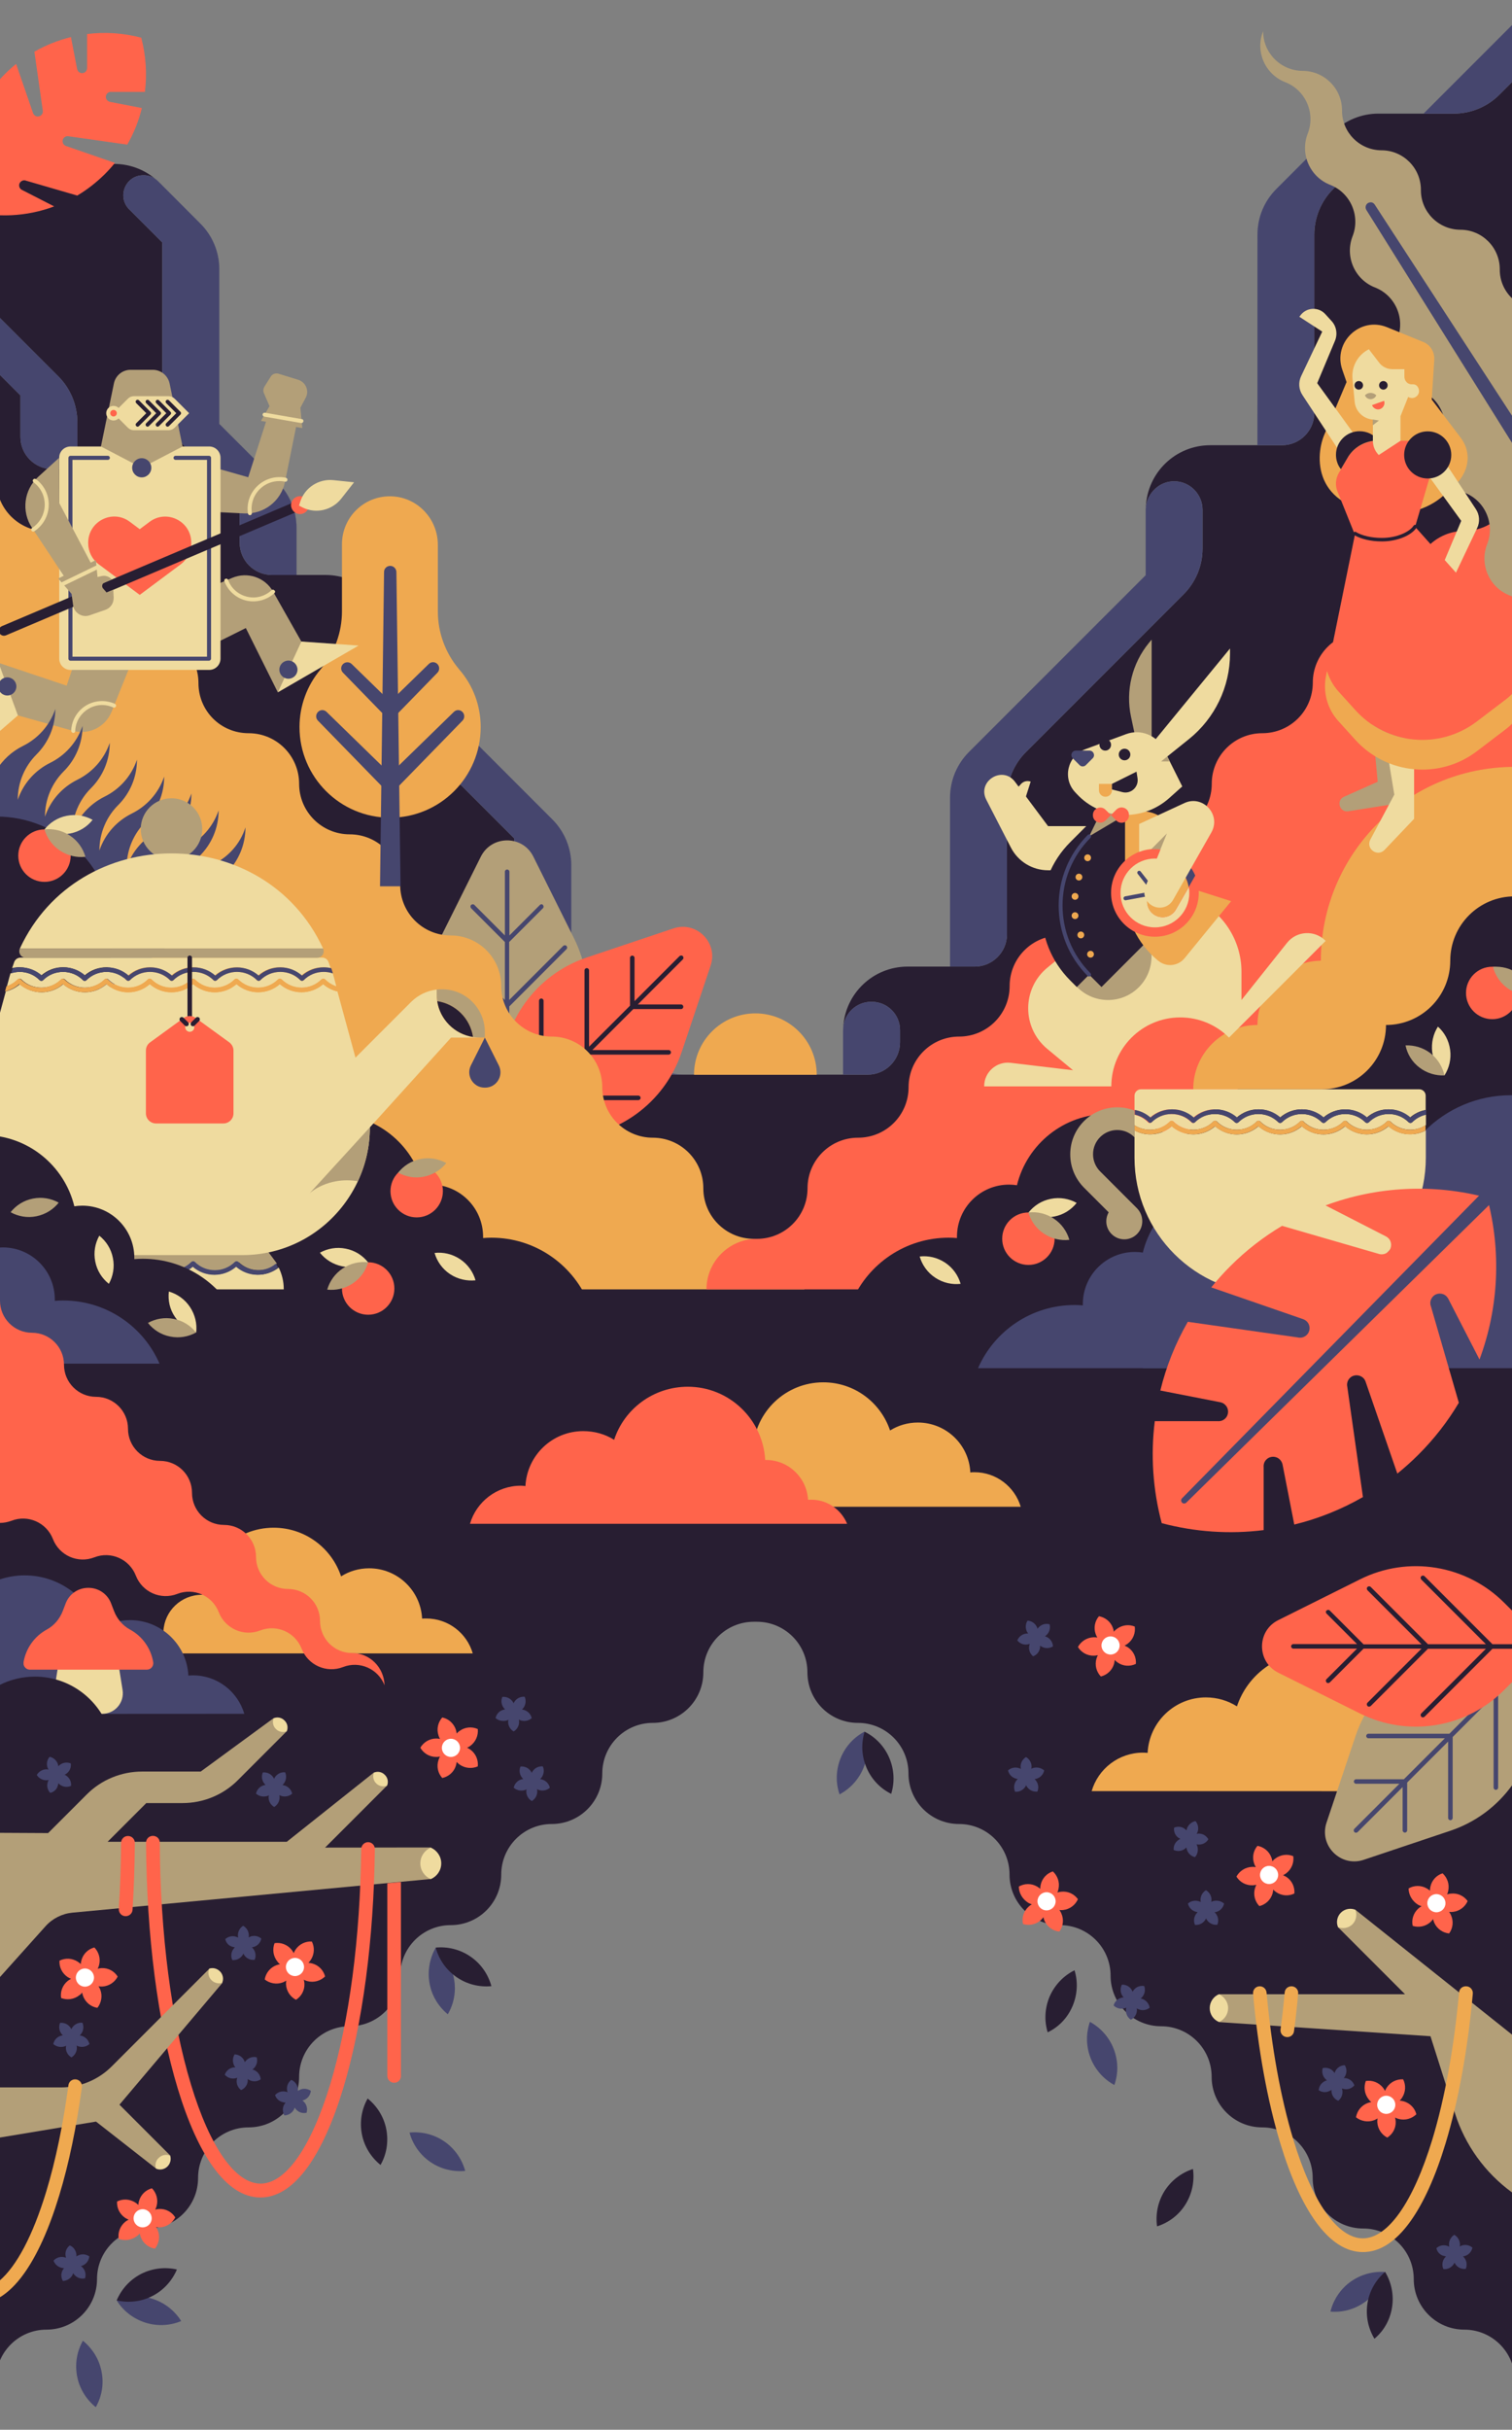 <svg id="main-illustration" xmlns="http://www.w3.org/2000/svg" viewBox="400 -763 1200 1927"><rect x="400" y="-763" width="1200" height="1927" fill="#808080" stroke="none"/><style>.st0{fill:#281E32;} .st1{fill:#46466E;} .st2{fill:#FF644B;} .st3{fill:#EFA950;} .st4{fill:#B39F78;} .st5{fill:#EFDB9F;} .st6{fill:#FFFFFF;}</style><g id="background_1_"><path id="background" class="st0" d="M396.8 257.2v867.5c0-22.1 17.9-40.1 40.1-40.1 22.1 0 40.1-17.9 40.1-40.1 0-22.1 17.9-40.1 40.1-40.1 22.1 0 40.1-17.9 40.1-40.1s17.9-40.1 40.1-40.1 40.1-17.9 40.1-40.1c0-22.1 17.9-40.1 40.1-40.1 22.1 0 40.1-17.9 40.1-40.1 0-22.1 17.9-40.1 40.1-40.1s40.1-17.9 40.1-40.1c0-22.1 17.9-40.1 40.1-40.1 22.1 0 40.1-17.9 40.1-40.1 0-22.1 17.9-40.1 40.1-40.1 22.1 0 40.1-17.9 40.1-40.1s17.9-40.1 40.1-40.1h2.4c22.1 0 40.1 17.9 40.1 40.1s17.9 40.1 40.1 40.1c22.1 0 40.1 17.9 40.1 40.1 0 22.1 17.9 40.1 40.1 40.1s40.1 17.9 40.1 40.1c0 22.1 17.9 40.1 40.1 40.1 22.1 0 40.1 17.9 40.1 40.1 0 22.1 17.9 40.1 40.1 40.1 22.1 0 40.1 17.9 40.1 40.1 0 22.1 17.9 40.1 40.1 40.1 22.1 0 40.1 17.9 40.1 40.1s17.9 40.1 40.1 40.1c22.1 0 40.1 17.9 40.1 40.1 0 22.1 17.9 40.1 40.1 40.1 22.1 0 40.1 17.9 40.1 40.1V257.2H396.8z"/></g><g id="far"><path class="st0" d="M1602.6-745.1l-.6.6v44.6l-12 12c-9.6 9.6-22.6 15-36.2 15H1494c-13.6 0-26.6 5.4-36.2 15l-15 15c6.2-5.2 15.5-4.9 21.4.9l.2.2c6.2 6.2 6.2 16.2 0 22.4l-6.3 6.3c-9.6 9.6-15 22.6-15 36.2v141.4c0 14.1-11.5 25.6-25.6 25.6h-57c-27.6 0-50 21.8-51.1 49.1 1.3-11.5 11-20.7 22.8-20.5 12.3.2 22.2 10.3 22.2 22.7v30.7c0 13.6-5.4 26.6-15 36.2l-125.2 125.2c-9.6 9.6-15 22.6-15 36.2V-22c0 14.1-11.5 25.6-25.6 25.6h-53.3c-27.4 0-49.8 21.5-51.1 48.6.8-11.5 10.5-20.7 22.2-20.7h.5c12.3 0 22.4 10 22.4 22.4v9.8c0 14.1-11.5 25.6-25.6 25.6h-19.6V54.8v34.5H898.4c-13.6 0-26.6-5.4-36.2-15l-39-39c-9.6-9.6-15-22.6-15.1-36.2v-97.2l-55.4-55.4c-9.9-10-2.9-27 11.2-27h.5c3.4 0 6.7 1.1 9.4 3.1-9.2-7.8-20.9-12.1-33-12.1h-31.3v-66.3c0-28.3-22.9-51.2-51.2-51.2h-42.5c-14.1 0-25.6-11.5-25.6-25.6v-32.9L542-413.7c-8.4-8.4-13.1-19.8-13.2-31.6v-125.4L502.5-597c-9.9-10-2.9-27 11.2-27h.5c3.1 0 6.2.9 8.7 2.6-9.1-7.5-20.5-11.6-32.4-11.6h-47.3l-46-46.1v165.5l49.1 49.1c9.6 9.6 15 22.6 15.1 36.3v37.3h-19.6c-14.1 0-25.6-11.5-25.6-25.6v-32.9l-19-19v697h1205.4v-973.7z"/><path class="st1" d="M853.4-76.9v97.2l54 54c9.6 9.6 22.6 15 36.2 15-13.6 0-26.6-5.4-36.2-15l-54-54v-97.2c0-13.6-5.4-26.6-15-36.2L777-174.5l61.4 61.4c9.6 9.6 15 22.6 15 36.2zm-77.8-99c-.6-.6-1.2-1.1-1.8-1.5 1.1.9 2.2 1.9 3.2 2.9l-1.4-1.4z"/><path class="st1" d="M763.9-180.5c-14.1 0-21.1 17-11.2 27l55.4 55.4V-.9c.1 13.6 5.5 26.6 15.1 36.2l39 39c9.6 9.6 22.6 15 36.2 15h45.2c-13.6 0-26.6-5.4-36.2-15l-54-54v-97.2c0-13.6-5.4-26.6-15-36.2L777-174.5c-1-1-2.1-2-3.2-2.9-2.7-2-6-3.1-9.4-3.1h-.5zm305.2 234.3v1c0-.9 0-1.7.1-2.6-.1.5-.1 1.1-.1 1.6z"/><path class="st1" d="M1088.7 89.3c14.1 0 25.6-11.5 25.6-25.6v-9.8c0-12.4-10.1-22.4-22.4-22.4h-.5c-11.8 0-21.4 9.2-22.2 20.7 0 .9-.1 1.7-.1 2.6v34.5h19.6zm220.6-448c0-.7 0-1.4.1-2.1-.1.9-.2 1.7-.2 2.6v51.4L1169-166.6l140.3-140.2v-51.9z"/><path class="st1" d="M1199.2-22v-108.3c0-13.6 5.4-26.6 15-36.2l125.2-125.2c9.6-9.6 15-22.6 15-36.2v-30.7c0-12.4-9.9-22.5-22.2-22.7-11.8-.2-21.5 9-22.8 20.5 0 .7-.1 1.4-.1 2.1v51.9L1169-166.6c-9.6 9.6-15 22.6-15 36.2v134h19.6c14.1 0 25.6-11.5 25.6-25.6zm-783-394.5c0 14.1 11.5 25.6 25.6 25.6h19.6v-37.3c-.1-13.7-5.5-26.7-15.1-36.3l-49.1-49.1v45.2l19 19v32.9zM1398-576.9c0-13.6 5.4-26.6 15-36.2l29.8-29.8c-.4.3-.7.6-1 .9l-28.9 28.9c-9.6 9.6-15 22.6-14.9 36.2l-.1 167h.1v-167z"/><path class="st1" d="M1398-576.9v167h19.5c14.1 0 25.6-11.5 25.6-25.6v-141.4c0-13.6 5.4-26.6 15-36.2l6.3-6.3c6.2-6.2 6.2-16.2 0-22.4l-.2-.2c-5.9-5.9-15.1-6.2-21.4-.9l-29.8 29.8c-9.6 9.6-15 22.6-15 36.2zm204-167.6v-.6l-72.2 72.2h.6zm-48.2 71.6c13.6 0 26.6-5.4 36.2-15l12-12v-44.6l-71.6 71.6h23.4zM559-585.7c9.6 9.6 15 22.6 15 36.2v122.7l46.3 46.3c9.6 9.6 15 22.6 15 36.2v37.3h.1v-37.3c0-13.6-5.4-26.6-15-36.2l-46.3-46.3v-122.7c0-13.6-5.4-26.6-15.1-36.2l-33.6-33.7c-.8-.8-1.6-1.4-2.5-2 1.3 1.1 2.6 2.2 3.8 3.4l32.3 32.3z"/><path class="st1" d="M513.7-624c-14.1 0-21.1 17-11.2 27l26.3 26.3v125.4c.1 11.8 4.8 23.2 13.2 31.6l48.2 48.2v32.9c0 14.1 11.5 25.6 25.6 25.6h19.6-.1v-37.3c0-13.6-5.4-26.6-15-36.2L574-426.8v-122.7c0-13.6-5.4-26.6-15-36.2L526.7-618c-1.2-1.2-2.5-2.3-3.8-3.4-2.6-1.7-5.6-2.6-8.7-2.6h-.5z"/><g id="scenari"><path id="leaf_1_" class="st2" d="M417.4-612.4c-.4-.2-.7-.4-1-.7l-.1-.1c-1.5-1.6-1.5-4.1.1-5.6 1.2-1.2 2.9-1.5 4.3-.9l40.6 11.8c7.8-4.6 15.1-10.3 21.9-17 2.9-2.9 5.5-5.8 8-8.9l-38.8-13.4c-.6-.2-1.1-.5-1.5-.9l-.1-.1c-1.5-1.6-1.5-4.1 0-5.6 1-1 2.5-1.4 3.8-1.1l46.4 6.6c5.3-9.2 9.1-18.9 11.6-29l-25.3-4.9c-.8-.2-1.5-.6-2.1-1.1-1.6-1.6-1.6-4.1 0-5.7.9-.9 2.1-1.3 3.3-1.1H515c1.8-14.3.8-29-2.9-43-14-3.7-28.7-4.7-43-2.9v26.5c.1 1.2-.3 2.4-1.1 3.3-1.6 1.6-4.1 1.6-5.7 0-.5-.5-.9-1.3-1.1-2.1l-4.9-25.3c-10 2.5-19.8 6.3-29 11.6l6.6 46.4c.3 1.3 0 2.8-1.1 3.8-1.6 1.6-4.1 1.6-5.6 0l-.1-.1c-.4-.4-.7-.9-.9-1.5l-13.4-38.9c-3.1 2.5-6.1 5.2-8.9 8-6.8 6.8-12.4 14.1-17.1 21.9l11.8 40.6c.6 1.4.3 3.1-.9 4.3-1.5 1.5-4 1.6-5.6.1 0 0-.1 0-.1-.1-.3-.3-.5-.6-.7-1l-13.2-25.7c-8.2 21.9-9.2 45.8-3.3 68.2 22.4 6 46.3 4.9 68.2-3.3l-25.6-13.1z"/><path id="sun" class="st3" d="M1048.2 89.4c0-26.9-21.8-48.7-48.7-48.7s-48.7 21.8-48.7 48.7h97.4z"/></g></g><g id="middle"><g id="left-montains"><g id="leaf_group"><path id="XMLID_240_" class="st4" d="M749.2-18.6l32.4-65c8.6-17.2 33.2-17.2 41.7 0l32.4 65c19 38.2 11.5 84.2-18.7 114.4l-34.5 34.5L768 95.8c-30.2-30.2-37.8-76.2-18.8-114.4z"/><path id="XMLID_239_" class="st1" d="M828.5-45.3l-24.2 24.2v-50.5c0-1-.8-1.8-1.8-1.8s-1.8.8-1.8 1.8v50.5l-24.2-24.2c-.7-.7-1.8-.7-2.6 0-.7.7-.7 1.8 0 2.6l26.8 26.8v46l-42.9-42.9c-.7-.7-1.8-.7-2.6 0-.7.7-.7 1.8 0 2.6l45.4 45.4v46l-51.3-51.3c-.7-.7-1.8-.7-2.6 0s-.7 1.8 0 2.6l53.9 53.9V110c0 1 .8 1.8 1.8 1.8.5 0 1-.2 1.3-.5s.5-.8.5-1.3V86.4l53.9-53.9c.7-.7.7-1.8 0-2.6-.7-.7-1.8-.7-2.6 0l-51.3 51.3v-46l45.4-45.4c.7-.7.7-1.8 0-2.6-.7-.7-1.8-.7-2.6 0l-42.9 42.9v-46l26.8-26.8c.7-.7.7-1.8 0-2.6s-1.7-.7-2.4 0z"/><path id="XMLID_238_" class="st2" d="M865.6-3.6l68.9-23.1c18.3-6.1 35.6 11.3 29.5 29.5l-23.1 68.9c-13.6 40.4-51.4 67.7-94.1 67.7H798V90.6c-.1-42.7 27.2-80.6 67.6-94.2z"/><path id="XMLID_230_" class="st0" d="M940.5 33.6h-34.3l35.7-35.7c.7-.7.7-1.8 0-2.6-.7-.7-1.8-.7-2.6 0L903.6 31V-3.3c0-1-.8-1.8-1.8-1.8s-1.8.8-1.8 1.8v37.9l-32.5 32.5V6.6c0-1-.8-1.8-1.8-1.8s-1.8.8-1.8 1.8v64.2l-32.5 32.5V30.7c0-1-.8-1.8-1.8-1.8s-1.8.8-1.8 1.8v76.2l-16.7 16.7c-.7.7-.7 1.8 0 2.6.4.4.8.5 1.3.5s.9-.2 1.3-.5l16.7-16.7h76.2c1 0 1.8-.8 1.8-1.8s-.8-1.8-1.8-1.8H834l32.5-32.5h64.2c1 0 1.8-.8 1.8-1.8s-.8-1.8-1.8-1.8h-60.6l32.5-32.5h37.9c1 0 1.8-.8 1.8-1.8 0-1.1-.8-1.9-1.8-1.9z"/></g><g id="XMLID_150_"><path id="XMLID_221_" class="st3" d="M998.3 219.5c-22.1 0-40.1-17.9-40.1-40.1 0-22.1-17.9-40.1-40.1-40.1-22.1 0-40.1-17.9-40.1-40.1 0-22.1-17.9-40.1-40.1-40.1-22.1 0-40.1-17.9-40.1-40.1 0-22.1-17.9-40.1-40.1-40.1S717.6-39 717.6-61.2s-17.9-40.1-40.1-40.1c-22.1 0-40.1-17.9-40.1-40.1 0-22.1-17.9-40.1-40.1-40.1s-39.8-17.7-39.8-39.8-17.9-40.1-40.1-40.1c-22.1 0-40.1-17.9-40.1-40.1 0-22.1-17.9-40.1-40.1-40.1-22.1 0-40.1-17.9-40.1-40.1v360.8l280.5 280.5h360.8c0-22.1-17.9-40.1-40.1-40.1z"/></g><g id="tree"><path id="XMLID_237_" class="st3" d="M781.5-186.4c0 39.7-32.2 71.9-71.9 71.9s-71.9-32.2-71.9-71.9c0-16.7 5.9-32.9 16.7-45.7l.3-.4c10.8-12.8 16.7-28.9 16.7-45.7v-53.2c0-21.1 17.1-38.1 38.2-38 21 .1 37.9 17.4 37.9 38.5v52.8c0 16.7 5.9 32.9 16.7 45.7l.3.4c11.1 12.7 17 28.9 17 45.6z"/><g id="XMLID_276_"><path id="XMLID_236_" class="st1" d="M709.7-314.2c-2.7 0-4.9 2.1-4.9 4.8l-3.2 249.3h16.3l-3.3-249.3c-.1-2.6-2.2-4.8-4.9-4.8z"/><path id="XMLID_280_" class="st1" d="M709.7-206.6v15.6l37.5-38.5c1.8-1.9 1.8-4.9 0-6.8l-.1-.1c-1.9-1.9-4.9-1.9-6.8 0l-30.6 29.8zm50.5 8.2l-50.5 49.2v16.6l57.4-58.9c1.8-1.9 1.8-4.9 0-6.8l-.1-.1c-1.9-1.9-4.9-1.9-6.8 0z"/><path id="XMLID_277_" class="st1" d="M679.1-236.4c-1.9-1.8-4.9-1.8-6.8 0l-.1.1c-1.9 1.9-1.9 4.9 0 6.8l37.5 38.5v-15.6l-30.6-29.8zm-26.7 38c-1.9 1.9-2 5-.1 6.9l57.4 58.9v-16.6l-50.5-49.2c-1.9-1.9-4.9-1.9-6.8 0z"/></g></g></g><g id="right-montains"><path id="XMLID_223_" class="st2" d="M1000.8 219.5c22.1 0 40.1-17.9 40.1-40.1 0-22.1 17.9-40.1 40.1-40.1s40.1-17.9 40.1-40.1c0-22.1 17.9-40.1 40.1-40.1 22.1 0 40.1-17.9 40.1-40.1 0-22.1 17.9-40.1 40.1-40.1s40.1-17.9 40.1-40.1 17.9-40.1 40.1-40.1c22.1 0 40.1-17.9 40.1-40.1 0-22.1 17.9-40.1 40.1-40.1s40.1-17.9 40.1-40.1c0-22.1 17.9-40.1 40.1-40.1 22.1 0 40.1-17.9 40.1-40.1 0-22.1 17.9-40.1 40.1-40.1 22.1 0 40.1-17.9 40.1-40.1v295.5l-406.7 346.1H960.7c0-22.1 18-40.1 40.1-40.1z"/><path id="XMLID_163_" class="st3" d="M1448.3-1.1c-27.8.4-50.3 23.1-50.3 51-28.2 0-51 22.8-51 51h102c28.2 0 51-22.8 51-51 28.2 0 51-22.8 51-51s22.8-51 51-51v-102.7c-84.9 0-153.7 68.8-153.7 153.7z"/><g id="brown-tree"><path id="XMLID_153_" class="st4" d="M1420.1-697.8c16.1 6.3 24.1 24.6 17.8 40.7-6.3 16.1 1.6 34.4 17.8 40.7 16.1 6.3 24.1 24.6 17.8 40.7-6.3 16.1 1.6 34.4 17.8 40.7 16.1 6.3 24.1 24.6 17.8 40.7-6.3 16.1 1.6 34.4 17.8 40.7 16.1 6.3 24.1 24.6 17.8 40.7-6.3 16.1 1.6 34.4 17.8 40.7 16.1 6.3 24.1 24.6 17.8 40.7-6.3 16.1 1.6 34.4 17.8 40.7 16.1 6.3 24.1 24.6 17.8 40.7l79.5-202.6c-3.5-1.3-7.2-2.1-11.2-2.1-17.3-.1-31.4-14.2-31.3-31.5s-13.9-31.5-31.3-31.5-31.4-14.2-31.3-31.5-13.9-31.5-31.3-31.5c-17.3-.1-31.4-14.2-31.3-31.5s-13.9-31.5-31.3-31.5c-17.3-.1-31.4-14.2-31.3-31.5s-13.9-31.5-31.3-31.5c-17.3-.1-31.4-14.2-31.3-31.5-6.5 15.9 1.4 34.2 17.6 40.5z"/><path id="XMLID_152_" class="st1" d="M1485.6-601.9c-1.8 1.2-2.3 3.5-1.2 5.4l162.2 259.2 6-15.2L1491-600.8c-.6-.9-1.5-1.5-2.4-1.7-1-.1-2 0-3 .6z"/></g></g><g id="charaters"><g id="rabbit"><path id="XMLID_64_" class="st5" d="M1272.4-107.8h-40.6l-26.2-35.1c-9.9-13.3-30.4-.5-22.8 14.2l19.5 37.9c5.7 11.1 17.1 18 29.5 18h32.4l8.2-35z"/><path id="XMLID_63_" class="st5" d="M1265.3-23.4l-33.9 27.7c-20.4 16.6-20.5 47.7-.3 64.5l20.5 17-49.6-5.9c-11.1-1.3-20.9 7.4-20.9 18.5v.2H1282c0-30.2 24.5-54.7 54.7-54.7 15.1 0 28.8 6.1 38.7 16l76.7-76.7-.2-.2c-8.6-8.6-22.8-7.8-30.4 1.7l-36.2 45.4V7.7c0-25.4-15.2-48.4-38.6-58.3L1285.2-40l-19.9 16.6z"/><circle id="XMLID_62_" class="st4" cx="1279.4" cy="-4.4" r="34.5"/><path id="XMLID_61_" class="st0" d="M1284.7-130.4l-35.3 35.3c-30.3 30.3-30.3 79.4 0 109.7l5.2 5.2 9.8-9.8 9.8 9.8L1322-28l-24.2-105.9-13.1 3.5z"/><path id="XMLID_60_" class="st3" d="M1292.9-119.5v63.1c0 21.3 9.5 41.5 26 55.1l.4.3c6.3 5.2 15.6 4.3 20.8-2l37-45.3-44.2-14.1v-30.8c0-14.6-11.8-26.4-26.4-26.4l-13.6.1z"/><circle id="XMLID_59_" class="st2" cx="1316.6" cy="-54.9" r="34.8"/><path id="XMLID_57_" class="st5" d="M1333.3-41.7c-2.8 5-8.8 7.3-14.2 5.6l-.2-.1c-6.7-2.1-10.2-9.6-7.5-16.1l9-22.2h15.1c-4.9-4.7-11.5-7.6-18.9-7.6-15.1 0-27.3 12.2-27.3 27.3s12.2 27.3 27.3 27.3 27.3-12.2 27.3-27.3c0-1.6-.1-3.1-.4-4.6l-10.2 17.7z"/><path id="XMLID_56_" class="st1" d="M1343.4-59.5l5.2-9.1c-.9-2.1-2-4.1-3.3-5.9h-9.8c4.1 3.9 6.9 9.1 7.9 15z"/><path id="XMLID_55_" class="st3" d="M1311.3-52.3c-2.7 6.5.8 13.9 7.5 16.1l.2.1c5.5 1.7 11.4-.6 14.2-5.6l10.1-17.8c-1-5.9-3.9-11.1-8-15h-15.1l-8.9 22.2z"/><path id="XMLID_54_" class="st1" d="M1293.2-49c-.7 0-1.4-.5-1.5-1.3-.2-.8.4-1.6 1.2-1.8l20.9-3.9-10.9-14c-.5-.7-.4-1.6.3-2.1s1.6-.4 2.1.3l12.5 16c.3.4.4 1 .2 1.5s-.6.9-1.2 1l-23.4 4.3h-.2z"/><path id="XMLID_53_" class="st5" d="M1340-126.1l-35.9 16.6v22.1c3.9-1.5 8.1-2.3 12.5-2.3 1.5 0 3 .1 4.5.3l-12 29.5c-2.7 6.5.8 13.9 7.5 16.1l.2.1c5.5 1.7 11.4-.6 14.2-5.6l30.4-53.5c8-14.1-6.8-30.1-21.4-23.3z"/><path id="XMLID_52_" class="st4" d="M1317.9-81.8l8.2-20.2-12.4 12.5c.9-.1 1.9-.1 2.8-.1 1.5 0 3 .1 4.5.3l-3.1 7.5z"/><path id="XMLID_51_" class="st4" d="M1274.3-120l-9.9 20.3 28.5-16.9z"/><path id="XMLID_50_" class="st5" d="M1313.6-172.4l62.6-76.3v4.1c0 26.3-12 51.2-32.5 67.7l-22.2 17.8-7.9-13.3z"/><path id="XMLID_49_" class="st4" d="M1314-176.6v-79.1l-2.1 2.5c-13.4 16.3-18.7 37.9-14.3 58.5l4.7 22.2 11.7-4.1z"/><path id="XMLID_48_" class="st5" d="M1338.3-139.3l-14.9-29.8c-5.4-10.9-18.2-15.9-29.6-11.7l-32.5 12c-14 5.2-18.3 23-8.1 34l1.4 1.5c19.4 20.9 52 22.3 73.3 3.3l10.4-9.3z"/><path id="XMLID_47_" class="st4" d="M1326.4-163.1l-4.9 4h6.8z"/><path id="XMLID_46_" class="st1" d="M1264.4 11.5c-.4 0-.8-.1-1.1-.4-30.8-30.8-30.8-81 0-111.9.6-.6 1.6-.6 2.2 0s.6 1.6 0 2.2c-29.6 29.6-29.6 77.9 0 107.5.6.6.6 1.6 0 2.2-.4.2-.8.4-1.1.4z"/><circle id="XMLID_45_" class="st3" cx="1263.2" cy="-82.7" r="2.7"/><circle id="XMLID_44_" class="st3" cx="1256.3" cy="-67.4" r="2.7"/><circle id="XMLID_43_" class="st3" cx="1253.2" cy="-52.1" r="2.7"/><circle id="XMLID_42_" class="st3" cx="1253.2" cy="-36.8" r="2.7"/><circle id="XMLID_41_" class="st3" cx="1257.8" cy="-21.5" r="2.7"/><circle id="XMLID_40_" class="st3" cx="1265.5" cy="-6.2" r="2.7"/><path id="XMLID_39_" class="st2" d="M1286-120.9l-8.6 8.6c-3.7 3.7-10 1.1-10-4.1v-.3c0-5.2 6.3-7.8 10-4.1l8.6 8.6c3.7 3.7 10 1.1 10-4.1v-.3c.1-5.4-6.3-8-10-4.3z"/><path id="XMLID_38_" class="st5" d="M1206.5-137l3.7-4.1c1.9-2.2 5-3 7.8-2l-6.1 19.1-5.4-13z"/><path id="XMLID_37_" class="st3" d="M1277.4-131.1c-2.9 0-5.2-2.3-5.2-5.1v-5.1h10.3v5.1c0 2.8-2.3 5.1-5.1 5.1z"/><circle id="XMLID_36_" class="st0" cx="1292.5" cy="-164.6" r="4.6"/><circle id="XMLID_35_" class="st0" cx="1277.2" cy="-172.3" r="4.6"/><path id="XMLID_34_" class="st1" d="M1256.8-156.2l-5.4-5.4c-2.3-2.3-.7-6.1 2.5-6.1h10.8c3.2 0 4.8 3.9 2.5 6.1l-5.4 5.4c-1.4 1.4-3.6 1.4-5 0z"/><path id="XMLID_33_" class="st0" d="M1282.5-141.3v4.4l8.2 2.1c6.8 1.8 13.2-4 12.1-11l-.8-5.2-19.5 9.7z"/></g><g id="knight"><g id="XMLID_320_"><path id="XMLID_32_" class="st4" d="M555.2-245l39.9-19.9 25.4 51 21.5-35.3-25.2-44.5c-6.4-11.4-20.4-16.1-32.5-11L520-277.3l35.2 32.3z"/><path id="XMLID_31_" class="st5" d="M620.5-213.9l18.7-40.3 45.4 3.2z"/><circle id="XMLID_30_" class="st1" cx="628.9" cy="-231.9" r="7.2"/><g id="XMLID_321_"><path id="XMLID_29_" class="st5" d="M618.3-293.5c-.1.3-.2.6-.5.9-5.8 5.3-13.8 7.6-21.5 6.1-8.4-1.7-15.2-7.5-18.2-15.5-.3-.8.1-1.7.9-2 .8-.3 1.7.1 2 .9 2.6 7 8.5 12 15.8 13.5 6.7 1.4 13.7-.6 18.7-5.3.6-.6 1.7-.6 2.2.1.6.3.7.8.6 1.3z"/></g></g><g id="XMLID_314_"><path id="XMLID_28_" class="st4" d="M467.1-261.5l-14.2 42.3-54-18.1 9.7 40.1 49.3 13.8c12.6 3.5 25.8-3 30.7-15.2l26.1-64.8-47.6 1.9z"/><path id="XMLID_27_" class="st5" d="M398.9-237.2l15.3 41.6-34.4 29.8z"/><circle id="XMLID_26_" class="st1" cx="405.8" cy="-218.6" r="7.2"/><g id="XMLID_315_"><path id="XMLID_25_" class="st5" d="M456.8-182.5c-.2-.3-.3-.6-.3-.9.3-7.9 4.4-15.2 10.9-19.5 7.1-4.7 16-5.4 23.8-1.9.8.4 1.2 1.3.8 2.1-.4.8-1.3 1.2-2.1.8-6.8-3.1-14.5-2.5-20.7 1.7-5.7 3.8-9.3 10.1-9.5 17 0 .9-.8 1.6-1.7 1.5-.5-.2-.9-.4-1.2-.8z"/></g></g><g id="XMLID_310_"><path id="XMLID_24_" class="st4" d="M571.7-356.9l22.3 1.1c15.5.7 29.2-9.9 32.2-25.1l10.9-53.9-21.2-8.6-18.9 58.9-25.3-7.2v34.8z"/><g id="XMLID_311_"><path id="XMLID_23_" class="st5" d="M627.7-383.6c.4.4.5.9.4 1.4-.2.9-1 1.4-1.9 1.2-7.3-1.5-14.8.7-20.1 6-5 5-7.2 11.8-6.2 18.8.1.9-.5 1.7-1.3 1.8-.9.1-1.7-.5-1.8-1.3-1.2-8 1.4-15.8 7.1-21.5 6-6 14.6-8.6 23-6.9.3.1.6.3.8.5z"/></g></g><g id="XMLID_306_"><path id="XMLID_22_" class="st4" d="M609.5-451.1l4.4 10.2-6.8 11.7 32.8 5.7-1.5-16.1 4.2-7.9c3-5.5.1-12.4-5.9-14.3l-15.6-4.8c-2.4-.7-5 .2-6.3 2.4l-4.9 7.8c-1 1.7-1.2 3.7-.4 5.3z"/><g id="XMLID_307_"><path id="XMLID_21_" class="st5" d="M640.2-430.4c.5.3.7.9.6 1.6-.2.9-1 1.4-1.8 1.3l-29.3-5.1c-.9-.2-1.4-1-1.3-1.8.2-.9 1-1.4 1.8-1.3l29.3 5.1c.3 0 .5.1.7.2z"/></g></g><path id="XMLID_20_" class="st5" d="M456-408.9h110c5 0 9 4 9 9v159.2c0 5-4 9-9 9H456c-5 0-9-4-9-9v-159.2c-.1-5 4-9 9-9z"/><path id="XMLID_19_" class="st4" d="M521.3-469.7h-17.7c-6.4 0-11.9 4.5-13.2 10.8l-10.3 50 32.4 16.9 32.4-16.9-10.3-50c-1.4-6.3-6.9-10.8-13.3-10.8z"/><path id="XMLID_18_" class="st2" d="M518.8-349.2l-7.9 5.9-7.9-5.9c-13.6-10.2-33-.4-33 16.6v.5c0 6.5 3.1 12.7 8.3 16.6l32.6 24.3 32.6-24.3c5.2-3.9 8.3-10 8.3-16.6v-.5c0-17-19.4-26.7-33-16.6z"/><path id="XMLID_17_" class="st5" d="M533.8-448.8h-27.5c-1.8 0-3.5.7-4.8 2L490-435.3l11.5 11.5c1.3 1.3 3 2 4.8 2h27.5c1.8 0 3.5-.7 4.8-2l11.5-11.5-11.5-11.5c-1.3-1.3-3-2-4.8-2z"/><circle id="XMLID_16_" class="st5" cx="490.1" cy="-435.3" r="5.8"/><circle id="XMLID_15_" class="st2" cx="490.1" cy="-435.3" r="2.6"/><path id="XMLID_295_" class="st0" d="M543.2-436.4l-9.1-9.1c-.6-.6-1.6-.6-2.2 0-.6.6-.6 1.6 0 2.2l8 8-8 8c-.6.6-.6 1.6 0 2.2.3.3.7.5 1.1.5s.8-.2 1.1-.5l9.1-9.1c.3-.3.5-.7.5-1.1s-.2-.8-.5-1.1zm-7.4 1.1c0-.4-.2-.8-.5-1.1l-9.1-9.1c-.6-.6-1.6-.6-2.2 0s-.6 1.6 0 2.2l8 8-8 8c-.6.6-.6 1.6 0 2.2.3.3.7.5 1.1.5.4 0 .8-.2 1.1-.5l9.1-9.1c.3-.3.5-.7.5-1.1zm-8 0c0-.4-.2-.8-.5-1.1l-9.1-9.1c-.6-.6-1.6-.6-2.2 0s-.6 1.6 0 2.2l8 8-8 8c-.6.6-.6 1.6 0 2.2.3.3.7.5 1.1.5.4 0 .8-.2 1.1-.5l9.1-9.1c.3-.3.5-.7.5-1.1zm-7.9 0c0-.4-.2-.8-.5-1.1l-9.1-9.1c-.6-.6-1.6-.6-2.2 0s-.6 1.6 0 2.2l8 8-8 8c-.6.6-.6 1.6 0 2.2.3.3.7.5 1.1.5s.8-.2 1.1-.5l9.1-9.1c.3-.3.5-.7.5-1.1z"/><g id="XMLID_293_"><path id="XMLID_10_" class="st1" d="M565.9-239h-110c-.9 0-1.6-.7-1.6-1.6v-159.3c0-.9.7-1.6 1.6-1.6h29.7c.9 0 1.6.7 1.6 1.6s-.7 1.6-1.6 1.6h-28.1v156.1h106.8v-156.1h-25c-.9 0-1.6-.7-1.6-1.6s.7-1.6 1.6-1.6h26.6c.9 0 1.6.7 1.6 1.6v159.3c0 .4-.2.8-.5 1.1-.3.3-.7.5-1.1.5z"/></g><g id="XMLID_289_"><path id="XMLID_9_" class="st4" d="M446.9-399.9l-16.5 15c-11.5 10.4-13.6 27.6-5 40.5l30.4 45.9 21.1-8.9-29.9-56.7-.1-35.8z"/><g id="XMLID_290_"><path id="XMLID_8_" class="st5" d="M426.3-341.4c-.5 0-1-.3-1.3-.7-.5-.7-.3-1.7.5-2.2 6.2-4.1 10-11 10-18.5 0-7-3.2-13.5-8.9-17.7-.7-.5-.8-1.5-.3-2.2s1.5-.8 2.2-.3c6.5 4.8 10.2 12.2 10.2 20.2 0 8.5-4.3 16.4-11.4 21.1-.4.2-.7.3-1 .3z"/></g></g><circle id="XMLID_7_" class="st1" cx="512.5" cy="-392" r="7.6"/><g id="XMLID_283_"><g id="XMLID_286_"><path id="XMLID_6_" class="st0" d="M403.1-258.8c-1.5 0-3-.9-3.7-2.4-.9-2 .1-4.4 2.1-5.2l231.3-98.1c2-.9 4.4.1 5.2 2.1.9 2-.1 4.4-2.1 5.2l-231.2 98.1c-.5.2-1.1.3-1.6.3z"/></g><circle id="XMLID_5_" class="st2" cx="638.1" cy="-362.4" r="7.1"/><path id="XMLID_4_" class="st5" d="M637.3-362l1-3.1c3.6-11.2 14.6-18.3 26.3-17.1l16.4 1.7-10.2 13c-7.3 9.2-20 12.2-30.6 7l-2.9-1.5z"/></g><g id="XMLID_278_"><path id="XMLID_3_" class="st4" d="M476.1-318.8l-29.9 14.6 10.6 12.2 1.2 8.9c.8 6.2 7.2 10.2 13.1 8.1l12.4-4.3c4.2-1.4 6.9-5.4 6.7-9.9l-.3-6.1-5.3 2.2-2.8-3.2c-1.3-1.5-.8-3.9 1.1-4.7l5.9-2.5-1.2-1c-2-1.6-4.6-2.2-7-1.6l-3.2.7-1.3-13.4z"/><g id="XMLID_279_"><path id="XMLID_2_" class="st5" d="M449.9-298.3c-.6 0-1.2-.3-1.4-.9-.4-.8-.1-1.7.7-2.1l26.8-13c.8-.4 1.7-.1 2.1.7.4.8.1 1.7-.7 2.1l-26.8 13c-.2.1-.5.2-.7.2z"/></g></g></g><g id="alice"><path class="st4" d="M1508.6-125.7l-38.5 6.1c-7 1.1-9.9-8.7-3.4-11.5l26.7-11.9-4.2-45.2h26.8l-7.4 62.5z"/><path class="st5" d="M1522.3-160.6v47L1498.9-89c-5.7 6-15.2-.9-11.3-8.2l19-35.6-5.1-30.9 20.8 3.1z"/><path class="st3" d="M1549.5-374c14.9-9.9 20.4-27.8 9.8-41.8l-23-30.3 2-31.6c.4-6.2-3.2-12-9-14.2l-28.5-11.6c-21.4-8.7-43 12-35.5 33.7l3.4 9.8-17.6 41.6c-8.4 19.9-7.2 61.5 53.4 62.6 30.6.7 45-18.2 45-18.2z"/><path class="st5" d="M1525.2-397.5l34.5 47.6-17.8 42.3 9.9 6.6 20.5-43.1c2.4-5 2-10.7-1.1-15.3l-31.5-47.9-14.5 9.8zm-79.8-61.6l14.1-33.6c2.2-5.3 1.2-11.5-2.7-15.7l-5-5.5c-5.6-6.1-15.3-5.4-20 1.4l-.6.7 18.2 11.8-16.7 35.2c-2.4 5-2 10.7 1.1 15.3l31.5 47.9 14.5-9.8c.1-.2-34.4-47.7-34.4-47.7z"/><path class="st2" d="M1464.3-390.8l-1.7 2.8c-2.6 4.5-3.1 10-1.1 14.8l12.7 31.5c.3.9.7 1.7 1.2 2.4l-22.1 108.5c1.7 6 4.7 11.5 9 16.2l13.5 14.9c24.9 27.5 66.8 31.5 96.4 9l23-17.5c9.4-7.1 15.4-16.8 18-27.4-1.9-7.6-5.5-14.7-11-20.9l-79.1-88.7 14.7-49.9c2.7-9.1-4.2-18.3-13.7-18.3h-30.6c-10.1 0-19.4 5.4-24.4 14.2l-4.8 8.4z"/><path class="st0" d="M1493.5-413.6h.4c-3.4-4.7-8.8-7.4-14.9-7.4-10.4 0-18.7 8.4-18.7 18.7 0 4.2 1.4 8.3 3.9 11.4l5-8.5c4.8-8.8 14.2-14.2 24.3-14.2z"/><path class="st3" d="M1462.2-191.1l13.5 14.9c24.9 27.5 66.8 31.5 96.4 9l23-17.5c16.2-12.3 22.5-32.6 18-51-2.6 10.5-8.7 20.3-18 27.4l-23 17.5c-29.6 22.5-71.5 18.6-96.4-9l-13.5-14.9c-4.2-4.7-7.3-10.3-9-16.2l-.8 3.9c-2.6 12.9 1 26.2 9.8 35.9z"/><circle class="st0" cx="1533.1" cy="-402.2" r="18.7"/><path class="st0" d="M1497-333.6h-.4c-8.6 0-16.6-1.9-21.9-5.1-.6-.4-.9-1.3-.5-1.9s1.3-.9 1.9-.5c4.9 3 12.5 4.7 20.5 4.7h.4c11.8 0 21.9-4.9 24.9-9.7.4-.6 1.3-.9 1.9-.5s.9 1.3.5 1.9c-3.9 6.4-15.7 11.1-27.3 11.1z"/><path class="st5" d="M1514.6-464.3v-5.9h-9.4c-4.2 0-8-1.8-10.5-5l-8.3-10.8c-8.4 4.2-13.9 13.2-13 23.4l1.7 18.1c.6 7.2 6.1 13 13.2 14.1l1.3.2v16.9c0 4.2 1.7 8.2 4.6 11.1v.1l17.3-11.3v-19.5l6.1-15.3c.9.6 2.1.9 3.3.9 2.8-.2 5.1-2.4 5.3-5.1.2-2.9-1.8-5.8-4.5-5.8h-1.7c-3.1-.2-5.4-2.9-5.4-6.1z"/><path class="st4" d="M1494.4-429.5l-4.9-.8v4.6l4.9-3.8zm-6.6-21.9c-1.7 0-3.4.7-4.5 1.9.7 1.8 2.4 3.1 4.5 3.1 2 0 3.8-1.3 4.5-3.1-1.2-1.2-2.8-1.9-4.5-1.9z"/><circle class="st0" cx="1497.9" cy="-457.4" r="3.4"/><circle class="st0" cx="1478.4" cy="-457.4" r="3.4"/><path class="st2" d="M1498.5-445.1c.9 2.6-.5 5.5-3.1 6.5s-5.5-.5-6.5-3.1c.1-.1 9.6-3.4 9.6-3.4z"/></g></g></g><g id="near"><g id="cup-scenario"><g id="bush-black"><path id="XMLID_222_" class="st0" d="M1152.9 218.6c2.2 0 4.4.1 6.6.3v-1.1c0-22.8 18.5-41.3 41.3-41.3 2.2 0 4.3.2 6.3.5 7.9-32.4 37.1-56.5 72-56.5 40.9 0 74.1 33.2 74.1 74.1v74.1h-276.9c12.9-29.5 42.4-50.1 76.6-50.1z"/></g><g id="cloud_purple"><path id="XMLID_199_" class="st1" d="M1599.2 105.6c-53.5 0-96.9 43.4-96.9 96.9 0 .9 0 1.7.1 2.6-5.1-.4-10.3-.6-15.6-.6-80.4 0-149.5 48.4-179.9 117.6H1602V105.6h-2.8z"/><path id="XMLID_200_" class="st1" d="M1252.8 272c2.2 0 4.4.1 6.6.3v-1.1c0-22.8 18.5-41.3 41.3-41.3 2.2 0 4.3.2 6.3.5 7.9-32.4 37.1-56.5 72-56.5 40.9 0 74.1 33.2 74.1 74.1v74.1h-276.9c12.9-29.5 42.3-50.1 76.6-50.1z"/></g><g id="cherry_4_"><circle id="XMLID_183_" class="st2" cx="1216.2" cy="219.4" r="20.8"/><path id="XMLID_182_" class="st5" d="M1236.8 201.8c-7.3 1.5-14.5.1-20.5-3.2 4.3-5.4 10.4-9.4 17.7-10.8 7.3-1.5 14.5-.1 20.5 3.2-4.3 5.4-10.4 9.4-17.7 10.8z"/><path id="XMLID_181_" class="st4" d="M1228.5 215.4c-6.2-4.1-10.4-10.2-12.3-16.8 6.9-.8 14 .8 20.2 4.9s10.4 10.2 12.3 16.8c-6.9.8-14-.8-20.2-4.9z"/></g><g id="cherry_3_"><circle id="XMLID_178_" class="st2" cx="1584.3" cy="24.5" r="20.8"/><path id="XMLID_177_" class="st4" d="M1596.7 20.9c-6.1-4.3-10.1-10.5-11.8-17.1 6.9-.6 14 1.2 20.1 5.5s10.1 10.5 11.8 17.1c-6.9.5-14-1.2-20.1-5.5z"/></g><g id="tiny-leafs"><path id="XMLID_175_" class="st5" d="M1536.7 71.5c1 7.4 4.5 13.8 9.7 18.4 3.7-5.8 5.5-12.9 4.5-20.3s-4.5-13.8-9.7-18.4c-3.7 5.8-5.4 12.9-4.5 20.3z"/><path id="XMLID_174_" class="st4" d="M1526.6 83.7c5.9 4.5 13 6.5 19.8 6.2-1.5-6.7-5.2-13-11.1-17.6-5.9-4.5-13-6.5-19.8-6.2 1.4 6.8 5.1 13.1 11.1 17.6z"/></g><g id="cup"><path id="XMLID_171_" class="st5" d="M1328.6 126.4c.7-.7 1.8-.7 2.6 0 8.8 8.8 23.1 8.8 31.9 0 .7-.7 1.9-.7 2.6 0 4.3 4.3 9.9 6.6 15.9 6.6s11.7-2.3 15.9-6.6c.7-.7 1.9-.7 2.6 0 4.3 4.3 9.9 6.6 15.9 6.6s11.7-2.3 15.9-6.6c.7-.7 1.9-.7 2.6 0 4.3 4.3 9.9 6.6 15.9 6.6s11.7-2.3 15.9-6.6c.7-.7 1.9-.7 2.6 0 8.8 8.8 23.1 8.8 31.9 0 .7-.7 1.8-.7 2.6 0 7.7 7.7 19.6 8.6 28.3 2.9V121c-4.2.9-8 3-11.1 6.1-.3.3-.8.5-1.3.5s-.9-.2-1.3-.5c-4.3-4.3-9.9-6.6-15.9-6.6s-11.7 2.3-15.9 6.6c-.7.7-1.9.7-2.6 0-8.8-8.8-23.1-8.8-31.9 0-.7.7-1.8.7-2.6 0-8.8-8.8-23.1-8.8-31.9 0-.7.7-1.8.7-2.6 0-8.8-8.8-23.1-8.8-31.9 0-.7.7-1.8.7-2.6 0-8.8-8.8-23.1-8.8-31.9 0-.7.7-1.9.7-2.6 0-4.3-4.3-9.9-6.6-15.9-6.6s-11.7 2.3-15.9 6.6c-.7.7-1.9.7-2.6 0-3.1-3.1-6.9-5.2-11.1-6.1v8.3c9 5.8 20.9 4.8 28.5-2.9z"/><path id="XMLID_170_" class="st5" d="M1502 130.2c-9.8 8.6-24.6 8.6-34.4 0-4.8 4.2-10.8 6.5-17.2 6.5s-12.4-2.3-17.2-6.5c-4.8 4.2-10.8 6.5-17.2 6.5-6.4 0-12.4-2.3-17.2-6.5-4.8 4.2-10.8 6.5-17.2 6.5-6.4 0-12.4-2.3-17.2-6.5-9.8 8.6-24.6 8.6-34.4 0-8.3 7.3-20.2 8.4-29.6 3.3v21.7c0 59.7 48.4 108 108 108h15.2c59.7 0 108-48.4 108-108v-21.7c-9.4 5-21.3 3.9-29.6-3.3z"/><path id="XMLID_169_" class="st5" d="M1329.9 116.8c6.4 0 12.4 2.3 17.2 6.5 9.8-8.6 24.6-8.6 34.4 0 4.8-4.2 10.8-6.5 17.2-6.5s12.4 2.3 17.2 6.5c4.8-4.2 10.8-6.5 17.2-6.5s12.4 2.3 17.2 6.5c9.8-8.6 24.6-8.6 34.4 0 4.8-4.2 10.8-6.5 17.2-6.5 6.4 0 12.4 2.3 17.2 6.5 3.5-3.1 7.8-5.2 12.4-6V106c0-2.8-2.3-5.1-5.1-5.1h-220.9c-2.8 0-5.1 2.3-5.1 5.1v11.3c4.6.9 8.8 2.9 12.4 6 4.7-4.2 10.7-6.5 17.1-6.5z"/><path id="XMLID_168_" class="st1" d="M1314 127.1c4.3-4.3 9.9-6.6 15.9-6.6s11.7 2.3 15.9 6.6c.7.7 1.9.7 2.6 0 8.8-8.8 23.1-8.8 31.9 0 .7.7 1.8.7 2.6 0 8.8-8.8 23.1-8.8 31.9 0 .7.7 1.8.7 2.6 0 8.8-8.8 23.1-8.8 31.9 0 .7.7 1.8.7 2.6 0 8.8-8.8 23.1-8.8 31.9 0 .7.7 1.9.7 2.6 0 4.3-4.3 9.9-6.6 15.9-6.6s11.7 2.3 15.9 6.6c.3.3.8.5 1.3.5s.9-.2 1.3-.5c3.1-3.1 6.9-5.2 11.1-6.1v-3.7c-4.6.9-8.8 2.9-12.4 6-4.8-4.2-10.8-6.5-17.2-6.5-6.4 0-12.4 2.3-17.2 6.5-9.8-8.6-24.6-8.6-34.4 0-4.8-4.2-10.8-6.5-17.2-6.5-6.4 0-12.4 2.3-17.2 6.5-4.8-4.2-10.8-6.5-17.2-6.5s-12.4 2.3-17.2 6.5c-9.8-8.6-24.6-8.6-34.4 0-4.8-4.2-10.8-6.5-17.2-6.5s-12.4 2.3-17.2 6.5c-3.5-3.1-7.8-5.2-12.4-6v3.7c4.2.9 8 3 11.1 6.1.3.6 1.5.6 2.2 0z"/><path id="XMLID_167_" class="st3" d="M1503.3 126.4c-.7-.7-1.8-.7-2.6 0-8.8 8.8-23.1 8.8-31.9 0-.7-.7-1.9-.7-2.6 0-4.3 4.3-9.9 6.6-15.9 6.6s-11.7-2.3-15.9-6.6c-.7-.7-1.9-.7-2.6 0-4.3 4.3-9.9 6.6-15.9 6.6s-11.7-2.3-15.9-6.6c-.7-.7-1.9-.7-2.6 0-4.3 4.3-9.9 6.6-15.9 6.6s-11.7-2.3-15.9-6.6c-.7-.7-1.9-.7-2.6 0-8.8 8.8-23.1 8.8-31.9 0-.7-.7-1.8-.7-2.6 0-7.7 7.7-19.6 8.6-28.3 2.9v4.2c9.4 5 21.3 4 29.6-3.3 9.8 8.6 24.6 8.6 34.4 0 4.8 4.2 10.8 6.5 17.2 6.5s12.4-2.3 17.2-6.5c4.8 4.2 10.8 6.5 17.2 6.5s12.4-2.3 17.2-6.5c4.8 4.2 10.8 6.5 17.2 6.5s12.4-2.3 17.2-6.5c9.8 8.6 24.6 8.6 34.4 0 8.3 7.3 20.2 8.4 29.6 3.3v-4.2c-8.5 5.8-20.4 4.8-28.1-2.9z"/><path id="XMLID_166_" class="st4" d="M1302.4 195.3l-29.3-29.3c-3.6-3.6-5.6-8.5-5.6-13.6 0-10.6 8.6-19.2 19.2-19.2 5.4 0 10.2 2.2 13.7 5.8v-21.2c-4.2-1.7-8.9-2.6-13.7-2.6-20.6 0-37.3 16.7-37.3 37.3 0 10 3.9 19.3 10.9 26.4l19.6 19.6c-3.1 5.5-2.4 12.5 2.3 17.2 5.6 5.6 14.6 5.6 20.2 0s5.5-14.8 0-20.4z"/></g><g id="leaf"><path id="XMLID_165_" class="st2" d="M1500 217.6c.7.4 1.3.8 1.9 1.4l.1.1c2.8 2.9 2.8 7.6-.1 10.5-2.2 2.2-5.4 2.7-8.1 1.7l-76.3-22.1c-14.6 8.7-28.5 19.4-41.1 32-5.4 5.4-10.4 11-15.1 16.8l72.9 25.2c1.1.4 2.1 1 2.9 1.8l.1.1c2.9 2.9 2.9 7.7-.1 10.6-1.9 1.9-4.6 2.6-7.1 2l-87.3-12.4c-9.9 17.2-17.2 35.6-21.8 54.5l47.6 9.3c1.5.3 2.9 1 3.9 2.1l.1.1c2.9 2.9 2.9 7.7 0 10.6-1.7 1.7-3.9 2.4-6.1 2.2h-49.9c-3.4 27-1.5 54.5 5.5 80.9 26.4 7 53.9 8.9 80.9 5.5v-49.9c-.2-2.2.5-4.5 2.2-6.1 2.9-2.9 7.7-2.9 10.6 0l.1.1c1 1 1.8 2.4 2.1 3.9l9.3 47.6c18.9-4.6 37.2-11.9 54.5-21.8l-12.4-87.3c-.6-2.5.1-5.2 2-7.1 2.9-2.9 7.6-2.9 10.6-.1l.1.1c.8.8 1.4 1.7 1.8 2.9l25.2 72.9c5.8-4.7 11.4-9.7 16.8-15.1 12.6-12.6 23.3-26.4 32-41.1l-22.1-76.3c-1.1-2.7-.5-5.9 1.7-8.1 2.9-2.9 7.6-2.9 10.5-.1l.1.1c.5.5 1 1.2 1.4 1.9l24.8 48.2c15.3-41.1 17.4-86.1 6.1-128.3-42.2-11.3-87.1-9.2-128.3 6.1l48 24.6z"/><path id="XMLID_164_" class="st1" d="M1587.4 183.8c-.9-.9-2.4-1-3.4 0l-1-1c.9-.9.9-2.5 0-3.4s-2.5-.9-3.4 0l-241.5 245.9c-.9.9-.9 2.4 0 3.4.5.5 1.1.7 1.7.7s1.2-.2 1.7-.7l245.9-241.5c.9-.9.9-2.5 0-3.4z"/></g><path id="tiny-leaf" class="st5" d="M1142.2 250.3c-6.2-4.1-10.4-10.2-12.3-16.8 6.9-.8 14 .8 20.2 4.9 6.2 4.1 10.4 10.2 12.3 16.8-6.9.8-14-.8-20.2-4.9z"/></g><g id="teapot-scenario"><path id="bush" class="st1" d="M569.4-77.6c-11.7 5.8-21.2 16-25.7 29.3 0-14.1 5.7-26.8 14.9-36s14.9-21.9 14.9-36c-4.5 13.3-14 23.5-25.7 29.3s-21.2 16-25.7 29.3c0-14.1 5.7-26.8 14.9-36s14.9-21.9 14.9-36c-4.5 13.3-14 23.5-25.7 29.3s-21.2 16-25.7 29.3c0-14.1 5.7-26.8 14.9-36s14.9-21.9 14.9-36c-4.5 13.3-14 23.5-25.7 29.3s-21.2 16-25.7 29.3c0-14.1 5.7-26.8 14.9-36s14.9-21.9 14.9-36c-4.5 13.3-14 23.5-25.7 29.3s-21.2 16-25.7 29.3c0-14.1 5.7-26.8 14.9-36s14.9-21.9 14.9-36c-4.5 13.3-14 23.5-25.7 29.3s-21.2 16-25.7 29.3c0-14.1 5.7-26.8 14.9-36s14.9-21.9 14.9-36c-4.5 13.3-14 23.5-25.7 29.3s-21.2 16-25.7 29.3c0-14.1 5.7-26.8 14.9-36s14.9-21.9 14.9-36c-4.5 13.3-14 23.5-25.7 29.3-8.7 4.3-16.1 11-21.3 19.6V83.8L565-34.8c0-14.1 5.7-26.8 14.9-36s14.9-21.9 14.9-36c-4.2 13.2-13.7 23.5-25.4 29.2z"/><path id="montain" class="st0" d="M397.2-115.4c51.1 0 92.6 41.5 92.6 92.6s-41.5 92.6-92.6 92.6v-185.2z"/><g id="XMLID_282_"><path id="XMLID_218_" class="st0" d="M790 218.6c-2.2 0-4.4.1-6.6.3v-1.1c0-22.8-18.5-41.3-41.3-41.3-2.2 0-4.3.2-6.3.5-7.9-32.4-37.1-56.5-72-56.5-40.9 0-74.1 33.2-74.1 74.1v74.1h276.8c-12.9-29.5-42.3-50.1-76.5-50.1z"/></g><g id="cherry_2_"><circle id="XMLID_189_" class="st2" cx="435.3" cy="-84.4" r="20.8"/><path id="XMLID_188_" class="st5" d="M455.8-102c-7.3 1.5-14.5.1-20.5-3.2 4.3-5.4 10.4-9.4 17.7-10.8 7.3-1.5 14.5-.1 20.5 3.2-4.2 5.4-10.4 9.4-17.7 10.8z"/><path id="XMLID_187_" class="st4" d="M447.6-88.4c-6.2-4.1-10.4-10.2-12.3-16.8 6.9-.8 14 .8 20.2 4.9s10.4 10.2 12.3 16.8c-6.9.8-14-.8-20.2-4.9z"/></g><g id="cherry_1_"><circle id="XMLID_186_" class="st2" cx="692.2" cy="258.9" r="20.8"/><path id="XMLID_185_" class="st5" d="M671.6 241.3c7.3 1.5 14.5.1 20.5-3.2-4.3-5.4-10.4-9.4-17.7-10.8-7.3-1.5-14.5-.1-20.5 3.2 4.3 5.4 10.4 9.3 17.7 10.8z"/><path id="XMLID_184_" class="st4" d="M679.9 254.9c6.2-4.1 10.4-10.2 12.3-16.8-6.9-.8-14 .8-20.2 4.9-6.2 4.1-10.4 10.2-12.3 16.8 6.9.7 14-.8 20.2-4.9z"/></g><g id="cherry"><circle id="XMLID_180_" class="st2" cx="730.7" cy="181.7" r="20.8"/><path id="XMLID_179_" class="st4" d="M736.5 170.2c-7.3 1.5-14.5.1-20.5-3.2 4.3-5.4 10.4-9.4 17.7-10.8 7.3-1.5 14.5-.1 20.5 3.2-4.2 5.3-10.4 9.3-17.7 10.8z"/></g><path id="XMLID_162_" class="st5" d="M757.2 247.5c-6.2-4.1-10.4-10.2-12.3-16.8 6.9-.8 14 .8 20.2 4.9s10.4 10.2 12.3 16.8c-6.8.7-14-.8-20.2-4.9z"/><g id="teapot"><path id="XMLID_217_" class="st5" d="M587.7 241.5c-9.8 8.6-24.6 8.6-34.4 0-4.9 4.3-11.1 6.5-17.2 6.5s-12.3-2.2-17.2-6.5c-9.8 8.6-24.6 8.6-34.4 0-9.5 8.3-23.6 8.6-33.4.8-2.6 5.2-4 11-4 17v.3h178.1v-.3c0-5.9-1.4-11.7-4-17-9.9 7.8-24 7.5-33.5-.8z"/><path id="XMLID_216_" class="st4" d="M483.2 237.8c.7-.7 1.8-.7 2.6 0 8.8 8.8 23.1 8.8 31.9 0 .7-.7 1.8-.7 2.6 0 8.8 8.8 23.1 8.8 31.9 0 .7-.7 1.8-.7 2.6 0 8.8 8.8 23.1 8.8 31.9 0 .7-.7 1.8-.7 2.6 0 8.3 8.3 21.5 8.8 30.4 1.4-.5-.9-1.1-1.7-1.7-2.5l-8.2-11H462.7l-8.2 11c-.6.8-1.2 1.6-1.7 2.5 8.9 7.3 22.1 6.9 30.4-1.4z"/><path id="XMLID_215_" class="st1" d="M589 237.8c-.7-.7-1.8-.7-2.6 0-8.8 8.8-23.1 8.8-31.9 0-.7-.7-1.8-.7-2.6 0-8.8 8.8-23.1 8.8-31.9 0-.7-.7-1.8-.7-2.6 0-8.8 8.8-23.1 8.8-31.9 0-.7-.7-1.8-.7-2.6 0-8.3 8.3-21.5 8.8-30.4 1.4-.6 1-1.2 2.1-1.8 3.2 9.8 7.8 23.9 7.5 33.4-.8 9.8 8.6 24.6 8.6 34.4 0 4.9 4.3 11.1 6.5 17.2 6.5s12.3-2.2 17.2-6.5c9.8 8.6 24.6 8.6 34.4 0 9.5 8.3 23.6 8.6 33.4.8-.5-1.1-1.1-2.1-1.8-3.2-8.4 7.3-21.6 6.9-29.9-1.4z"/><path id="XMLID_214_" class="st5" d="M689.9 104.3s-8.7-31.8-22.1-81c-4.1-1-8-2.9-11.2-5.8-9.8 8.6-24.6 8.6-34.4 0-9.8 8.6-24.6 8.6-34.4 0C583 21.7 577 24 570.6 24s-12.4-2.3-17.2-6.5c-4.8 4.2-10.8 6.5-17.2 6.5s-12.4-2.3-17.2-6.5c-4.8 4.2-10.8 6.5-17.2 6.5-6.4 0-12.4-2.3-17.2-6.5-9.8 8.6-24.6 8.6-34.4 0-9.8 8.6-24.6 8.6-34.4 0-3.2 2.8-7.1 4.8-11.2 5.8l-22.1 81c-17.6 64.5 30.9 128.1 97.8 128.1h112c66.7 0 115.2-63.6 97.6-128.1z"/><path id="XMLID_213_" class="st5" d="M416.9 13.7c8.8 8.8 23.1 8.8 31.9 0 .7-.7 1.8-.7 2.6 0 8.8 8.8 23.1 8.8 31.9 0 .7-.7 1.9-.7 2.6 0 4.3 4.3 9.9 6.6 15.9 6.6s11.7-2.3 15.9-6.6c.7-.7 1.9-.7 2.6 0 4.3 4.3 9.9 6.6 15.9 6.6s11.7-2.3 15.9-6.6c.7-.7 1.9-.7 2.6 0 4.3 4.3 9.9 6.6 15.9 6.6s11.7-2.3 15.9-6.6c.7-.7 1.9-.7 2.6 0 8.8 8.8 23.1 8.8 31.9 0 .7-.7 1.8-.7 2.6 0 8.8 8.8 23.1 8.8 31.9 0 .7-.7 1.8-.7 2.6 0 2.5 2.5 5.5 4.4 8.8 5.5-.6-2.3-1.3-4.7-1.9-7.1-.3-1-.6-2.1-.9-3.1-2.3-.8-4.8-1.2-7.3-1.2-6 0-11.7 2.3-15.9 6.6-.3.3-.8.5-1.3.5s-.9-.2-1.3-.5c-4.3-4.3-9.9-6.6-15.9-6.6s-11.7 2.3-15.9 6.6c-.7.7-1.9.7-2.6 0-8.8-8.8-23.1-8.8-31.9 0-.7.7-1.8.7-2.6 0-8.8-8.8-23.1-8.8-31.9 0-.7.7-1.8.7-2.6 0-8.8-8.8-23.1-8.8-31.9 0-.7.7-1.8.7-2.6 0-8.8-8.8-23.1-8.8-31.9 0-.7.7-1.9.7-2.6 0-4.3-4.3-9.9-6.6-15.9-6.6s-11.7 2.3-15.9 6.6c-.7.7-1.9.7-2.6 0-4.3-4.3-9.9-6.6-15.9-6.6-2.5 0-5 .4-7.3 1.2-.3 1-.6 2-.9 3.1l-1.9 7.1c3.3-1.1 6.3-2.9 8.8-5.5.8-.7 1.9-.7 2.6 0z"/><path id="XMLID_212_" class="st5" d="M432.8 10.6c4.8-4.2 10.8-6.5 17.2-6.5s12.4 2.3 17.2 6.5c9.8-8.6 24.6-8.6 34.4 0 4.8-4.2 10.8-6.5 17.2-6.5 6.4 0 12.4 2.3 17.2 6.5 4.8-4.2 10.8-6.5 17.2-6.5s12.4 2.3 17.2 6.5c9.8-8.6 24.6-8.6 34.4 0 4.8-4.2 10.8-6.5 17.2-6.5s12.4 2.3 17.2 6.5c4.8-4.2 10.8-6.5 17.2-6.5 2 0 4 .2 6 .7-.5-1.6-1.1-3.3-1.7-4.9-.8-2.1-2.7-3.4-4.9-3.4H416.2c-2.2 0-4.1 1.4-4.9 3.4-.6 1.6-1.1 3.2-1.7 4.9 1.9-.5 3.9-.7 6-.7 6.4.1 12.5 2.4 17.2 6.5z"/><path id="XMLID_211_" class="st1" d="M431.6 14.4c.7.7 1.9.7 2.6 0 4.3-4.3 9.9-6.6 15.9-6.6s11.7 2.3 15.9 6.6c.7.7 1.9.7 2.6 0 8.8-8.8 23.1-8.8 31.9 0 .7.7 1.8.7 2.6 0 8.8-8.8 23.1-8.8 31.9 0 .7.7 1.8.7 2.6 0 8.8-8.8 23.1-8.8 31.9 0 .7.7 1.8.7 2.6 0 8.8-8.8 23.1-8.8 31.9 0 .7.7 1.9.7 2.6 0 4.3-4.3 9.9-6.6 15.9-6.6s11.7 2.3 15.9 6.6c.3.3.8.5 1.3.5s.9-.2 1.3-.5c4.3-4.3 9.9-6.6 15.9-6.6 2.5 0 5 .4 7.3 1.2-.4-1.4-.8-2.8-1.3-4.1-1.9-.5-3.9-.7-6-.7-6.4 0-12.4 2.3-17.2 6.5-4.8-4.2-10.8-6.5-17.2-6.5s-12.4 2.3-17.2 6.5c-9.8-8.6-24.6-8.6-34.4 0-4.8-4.2-10.8-6.5-17.2-6.5s-12.4 2.3-17.2 6.5c-4.8-4.2-10.8-6.5-17.2-6.5s-12.4 2.3-17.2 6.5c-9.8-8.6-24.6-8.6-34.4 0-4.8-4.2-10.8-6.5-17.2-6.5s-12.4 2.3-17.2 6.5c-4.8-4.2-10.8-6.5-17.2-6.5-2 0-4 .2-6 .7-.4 1.4-.9 2.7-1.3 4.1 2.3-.8 4.8-1.2 7.3-1.2 5.5 0 11.2 2.3 15.5 6.6z"/><path id="XMLID_210_" class="st3" d="M450 17.5c9.8 8.6 24.6 8.6 34.4 0 4.8 4.2 10.8 6.5 17.2 6.5s12.4-2.3 17.2-6.5c4.8 4.2 10.8 6.5 17.2 6.5s12.4-2.3 17.2-6.5C558 21.7 564 24 570.4 24s12.4-2.3 17.2-6.5c9.8 8.6 24.6 8.6 34.4 0 9.8 8.6 24.6 8.6 34.4 0 3.2 2.8 7.1 4.8 11.2 5.8-.4-1.3-.7-2.7-1.1-4.1-3.3-1.1-6.3-2.9-8.8-5.5-.7-.7-1.8-.7-2.6 0-8.8 8.8-23.1 8.8-31.9 0-.7-.7-1.8-.7-2.6 0-8.8 8.8-23.1 8.8-31.9 0-.7-.7-1.9-.7-2.6 0-4.3 4.3-9.9 6.6-15.9 6.6s-11.7-2.3-15.9-6.6c-.7-.7-1.9-.7-2.6 0-4.3 4.3-9.9 6.6-15.9 6.6s-11.7-2.3-15.9-6.6c-.7-.7-1.9-.7-2.6 0-4.3 4.3-9.9 6.6-15.9 6.6s-11.7-2.3-15.9-6.6c-.7-.7-1.9-.7-2.6 0-8.8 8.8-23.1 8.8-31.9 0-.7-.7-1.8-.7-2.6 0-8.8 8.8-23.1 8.8-31.9 0-.7-.7-1.8-.7-2.6 0-2.5 2.5-5.5 4.4-8.8 5.5l-1.1 4.1c4.1-1 8-2.9 11.2-5.8 10.3 8.6 25 8.6 34.8 0z"/><circle id="XMLID_209_" class="st4" cx="536.1" cy="-105.5" r="24.4"/><path id="XMLID_208_" class="st5" d="M656.4-10.8c-46.6-100.5-194-100.5-240.6 0h240.6z"/><path id="XMLID_207_" class="st4" d="M420.5-3.4h231.2c3.8 0 6.3-3.9 4.7-7.4H415.8c-1.6 3.5.9 7.4 4.7 7.4z"/><path id="XMLID_206_" class="st5" d="M655.1 184.4c0 15.3-12.4 27.7-27.7 27.7s-27.7-12.4-27.7-27.7v-22.1h55.5l-.1 22.1z"/><path id="XMLID_205_" class="st5" d="M746.6 25.9v-4.1c-7.6.9-14.7 4.3-20.2 9.7l-63.2 63.2h-5.5c-28 0-51.8 20.5-56 48.2l-2.1 13.8c-4.2 28 30.5 44.5 49.5 23.5L758 59.9h22.5c-18.7-.1-33.9-15.3-33.9-34z"/><path id="XMLID_204_" class="st4" d="M750.9 21.6h-.5c-1.3 0-2.6.1-3.8.2v4.1c0 1.7.1 3.4.4 5.1 14.6 2.2 26.2 13.8 28.4 28.4 1.7.3 3.4.4 5.1.4h4.3v-4.3c0-18.7-15.2-33.9-33.9-33.9z"/><path id="XMLID_203_" class="st0" d="M747 31c2.2 14.6 13.8 26.2 28.4 28.4-2.2-14.6-13.8-26.2-28.4-28.4z"/><g><path id="XMLID_198_" class="st0" d="M550.6 47.2c-1 0-1.8-.8-1.8-1.8V-3.4c0-1 .8-1.8 1.8-1.8s1.8.8 1.8 1.8v48.8c0 1-.8 1.8-1.8 1.8z"/><path class="st2" d="M582 63.7l-26.7-19.4c-2.8-2-6.6-2-9.5 0l-26.7 19.4c-2.1 1.5-3.3 3.9-3.3 6.5V120c0 4.4 3.6 8 8 8h53.5c4.4 0 8-3.6 8-8V70.2c0-2.5-1.2-4.9-3.3-6.5zm-31.4-8.4c-2 0-3.6-1.6-3.6-3.6s1.6-3.6 3.6-3.6 3.6 1.6 3.6 3.6-1.6 3.6-3.6 3.6z"/><path id="XMLID_195_" class="st0" d="M553.1 50.9c-.5 0-.9-.2-1.3-.5-.7-.7-.7-1.8 0-2.6l3.7-3.7c.7-.7 1.8-.7 2.6 0 .7.7.7 1.8 0 2.6l-3.7 3.7c-.4.4-.8.5-1.3.5z"/><path id="XMLID_194_" class="st0" d="M548 50.9c-.5 0-.9-.2-1.3-.5l-3.7-3.7c-.7-.7-.7-1.8 0-2.6.7-.7 1.8-.7 2.6 0l3.7 3.7c.7.7.7 1.8 0 2.6-.4.4-.8.5-1.3.5z"/></g><path id="XMLID_193_" class="st4" d="M693.5 131.1l-47.8 52.3s14.2-13.5 38.3-9.6c6.2-13.2 9.6-27.7 9.5-42.7z"/><path id="XMLID_191_" class="st1" d="M785 99.6h-.4c-9 0-14.9-9.5-10.9-17.6l11.1-22.1L795.9 82c4 8.1-1.8 17.6-10.9 17.6z"/></g><g id="cloud_group"><path id="XMLID_202_" class="st0" d="M513.2 235.3c-2.2 0-4.4.1-6.6.3v-1.1c0-22.8-18.5-41.3-41.3-41.3-2.2 0-4.3.2-6.3.5-7.9-32.4-37.1-56.5-72-56.5-40.9 0-74.1 33.2-74.1 74.1v74.1h276.8c-12.9-29.5-42.3-50.1-76.5-50.1z"/><path id="XMLID_201_" class="st1" d="M450.1 268.4c-2.2 0-4.4.1-6.6.3v-1.1c0-22.8-18.5-41.3-41.3-41.3-2.2 0-4.3.2-6.3.5-7.9-32.4-37.1-56.5-72-56.5-40.9 0-74.1 33.2-74.1 74.1v74.1h276.8c-12.8-29.5-42.2-50.1-76.5-50.1z"/><path id="XMLID_173_" class="st5" d="M538.9 281.5c4.1 6.2 10.2 10.4 16.8 12.3.8-6.9-.8-14-4.9-20.2-4.1-6.2-10.2-10.4-16.8-12.3-.8 6.9.7 14.1 4.9 20.2z"/><path id="XMLID_172_" class="st4" d="M535.1 297c7.3 1.5 14.5.1 20.5-3.2-4.3-5.4-10.4-9.4-17.7-10.8-7.3-1.5-14.5-.1-20.5 3.2 4.3 5.4 10.4 9.4 17.7 10.8z"/><path id="XMLID_160_" class="st5" d="M489.6 234.7c1.5 7.3.1 14.5-3.2 20.5-5.4-4.3-9.4-10.4-10.8-17.7-1.5-7.3-.1-14.5 3.2-20.5 5.4 4.3 9.4 10.4 10.8 17.7z"/><path id="XMLID_159_" class="st4" d="M428.9 201.6c-7.3 1.5-14.5.1-20.5-3.2 4.3-5.4 10.4-9.4 17.7-10.8 7.3-1.5 14.5-.1 20.5 3.2-4.3 5.4-10.4 9.3-17.7 10.8z"/></g></g></g><g id="clouds"><path id="yellow_cloud_1_" class="st3" d="M938.7 432c4-10.2 13.9-17.5 25.6-17.5h2.4c.8-15.9 13.9-28.5 30.2-28.5h.7c1.7-29.4 26-52.7 55.8-52.7 24.8 0 45.6 16.1 53 38.2 6.4-4 13.9-6.3 22.1-6.3 22.3 0 40.6 17.5 41.6 39.6 1-.2 2.2-.2 3.3-.2 17.3 0 32 11.6 36.7 27.4H938.5h.2z"/><path id="purple-cloud_1_" class="st2" d="M1072.4 445.7c-4.6-11.3-15.6-19.3-28.4-19.3h-2.7c-1-17.5-15.5-31.5-33.3-31.5h-.7c-1.8-32.4-28.7-58.1-61.4-58.1-27.3 0-50.5 17.6-58.5 42.1-7.1-4.5-15.6-6.9-24.5-6.9-24.6 0-44.6 19.2-45.9 43.6-1.2-.2-2.4-.3-3.7-.3-19.1 0-35.3 12.9-40.3 30.2h299.3l.1.2z"/></g><g id="tree-left"><path id="yellow_cloud" class="st3" d="M501.4 548.3c4.1-10.3 14.2-17.7 25.9-17.7.8 0 1.6 0 2.4.1.8-16.1 14.1-28.9 30.5-28.9h.7c1.7-29.7 26.2-53.2 56.3-53.2 24.9 0 46.1 16.2 53.5 38.6 6.5-4.1 14.1-6.4 22.3-6.4 22.5 0 40.9 17.7 42 39.9 1.1-.1 2.2-.1 3.3-.1 17.5 0 32.3 11.7 36.9 27.7H501.4z"/><path id="red-bush" class="st2" d="M679.4 548c-14.1 0-25.4-11.4-25.4-25.4 0-14.1-11.4-25.4-25.4-25.4-14.1 0-25.4-11.4-25.4-25.4 0-14.1-11.4-25.4-25.4-25.4-14.1 0-25.4-11.4-25.4-25.4 0-14.1-11.4-25.4-25.4-25.4s-25.4-11.4-25.4-25.4c0-14.1-11.4-25.4-25.4-25.4s-25.4-11.4-25.4-25.4c0-14.1-11.4-25.4-25.4-25.4S400 282.6 400 268.6v176.2c3 0 6.1-.6 9.1-1.7 13.1-5.1 27.8 1.4 32.9 14.5s19.8 19.6 32.9 14.5 27.8 1.4 32.9 14.5 19.8 19.6 32.9 14.5 27.8 1.4 32.9 14.5c5.1 13.1 19.8 19.6 32.9 14.5s27.8 1.4 32.9 14.5c5.1 13.1 19.8 19.6 32.9 14.5s27.8 1.4 32.9 14.5c-.4-14.2-11.7-25.6-25.8-25.6z"/><g id="mushroom-scenario"><g id="purple-cloud"><path id="XMLID_149_" class="st1" d="M593.9 596.2c-5.2-17.6-21.4-30.5-40.7-30.5-1.2 0-2.5.1-3.7.2-1.2-24.5-21.5-44-46.3-44-9 0-17.5 2.6-24.6 7.1-8.2-24.7-31.5-42.6-59-42.6-7 0-13.7 1.2-20 3.3v106.6l194.3-.1z"/></g><g id="mushroom"><path id="XMLID_148_" class="st5" d="M490.5 534.8h-40.7l-6.7 42.6c-1.6 9.9 6.1 18.8 16.1 18.8h22c10 0 17.6-8.9 16.1-18.8l-6.8-42.6z"/><path id="XMLID_147_" class="st2" d="M521.6 555.2c-1.9-11.2-8.8-20.6-18.4-25.8-5.9-3.2-10.3-8.5-12.7-14.7l-2.3-6c-2.8-7.5-10-12.4-17.9-12.4h-.3c-8 0-15.1 4.9-17.9 12.4l-2.3 6c-2.4 6.2-6.8 11.5-12.7 14.7-9.6 5.2-16.5 14.7-18.4 25.8v1.7c.4 2.4 2.5 4.3 5.1 4.3h92.7c3.2 0 5.6-2.8 5.1-6z"/></g><path id="ink-cloud" class="st0" d="M556.6 638.8c-4.5-20.9-23.1-36.6-45.3-36.6-9 0-17.5 2.6-24.6 7.1-8.2-24.7-31.5-42.6-59-42.6-10.1 0-19.7 2.4-28.1 6.7v65.4h157z"/></g><g id="right-chunck"><g id="big-chunck"><path id="XMLID_145_" class="st4" d="M658 702.3l49.2-49.2-10.4-10.4-69.2 55H485.4l30.7-30.7h28.8c16.4 0 32.2-6.5 43.8-18.1l38.9-38.9-10.4-10.4-57.9 42.4h-46.6c-16.4 0-32.2 6.5-43.8 18.1l-30.7 30.7-38.6-.2v114.8l36.6-40.8c5.5-6.1 13.1-9.9 21.3-10.7L742 727.2v-25l-84 .1z"/><path id="XMLID_144_" class="st2" d="M692.1 698c-2.9 0-5.3 2.4-5.4 5.3-.8 70.7-9.5 136.8-24.7 187-15.2 49.9-35.3 78.5-55.2 78.5s-40.1-28.6-55.2-78.5c-15.6-51.4-24.4-119.4-24.8-192 0-3-2.4-5.3-5.4-5.3h-.1c-3 0-5.4 2.4-5.4 5.4.4 73.6 9.3 142.7 25.2 195.1 8 26.4 17.4 47.2 27.9 61.9 11.6 16.2 24.3 24.4 37.7 24.4s26.1-8.2 37.7-24.4c10.5-14.7 19.9-35.5 27.9-61.9 15.5-51.2 24.4-118.3 25.2-190.1 0-3-2.4-5.4-5.4-5.4z"/><path id="XMLID_143_" class="st5" d="M617.2 599.7c-1.2 2.9-.6 6.3 1.8 8.6 2.3 2.3 5.8 2.9 8.6 1.8 1.2-2.9.6-6.3-1.8-8.6-2.3-2.4-5.7-3-8.6-1.8z"/><path id="XMLID_142_" class="st5" d="M696.8 642.8c-1.2 2.9-.6 6.3 1.8 8.6 2.3 2.3 5.8 2.9 8.6 1.8 1.2-2.9.6-6.3-1.8-8.6-2.3-2.4-5.7-3-8.6-1.8z"/><path id="XMLID_141_" class="st5" d="M741.9 702.3c-4.9 2.1-8.3 6.9-8.3 12.5s3.4 10.4 8.3 12.5c4.9-2.1 8.3-6.9 8.3-12.5s-3.5-10.4-8.3-12.5z"/><path id="XMLID_140_" class="st2" d="M499.7 756.7c2.9 0 5.3-2.2 5.5-5 1.1-17.3 1.7-35.1 1.8-53.2 0-3-2.4-5.4-5.4-5.4h-.1c-3 0-5.3 2.4-5.4 5.3-.1 17.9-.7 35.4-1.8 52.5-.2 3.2 2.3 5.8 5.4 5.8z"/><path id="XMLID_139_" class="st2" d="M712.9 888.8c-3.1 0-5.5-2.4-5.5-5.4V730.6l10.8-1v153.8c.1 3-2.3 5.4-5.3 5.4z"/></g><g id="small-chunck"><path id="XMLID_138_" class="st4" d="M399.6 892.5h48.7c15.2 0 29.8-6 40.5-16.8l77.4-77.4 10.3 11.3-81.7 96.6 40.4 40.4-11.3 10.3-47.7-37.3-76.6 12.7v-39.8z"/><path id="XMLID_135_" class="st3" d="M459.6 886.1c-2.7 0-5 2-5.3 4.7-4.2 31-10.1 59.6-17.6 84.3-10.6 34.8-23.5 59.2-37.2 70.8v13.3c6.8-4 13.4-10.4 19.6-19.1 10.5-14.7 19.9-35.5 27.9-61.9 7.7-25.2 13.7-54.3 18-86 .4-3.2-2.1-6.1-5.3-6.1h-.1z"/><path id="XMLID_136_" class="st5" d="M523.8 956.9c2.9 1.3 6.4.8 8.9-1.5s3.3-5.8 2.4-8.7c-2.9-1.3-6.4-.8-8.9 1.5-2.6 2.2-3.4 5.7-2.4 8.7z"/><path id="XMLID_137_" class="st5" d="M566.1 798.3c-1.3 2.9-.8 6.4 1.5 8.9s5.8 3.3 8.7 2.4c1.3-2.9.8-6.4-1.5-8.9s-5.7-3.4-8.7-2.4z"/></g></g><g id="red-flowers_1_"><g id="red-flower_8_"><path id="XMLID_134_" class="st2" d="M751 647.1c-3.4-3.7-4.7-9.1-3-14.2.3-1 .7-1.9 1.2-2.8-1 .2-2 .3-3 .3-5.4 0-10.1-2.9-12.6-7.3 2.5-4.3 7.2-7.3 12.6-7.3 1 0 2 .1 3 .3-.5-.9-.9-1.8-1.2-2.8-1.7-5.1-.3-10.5 3-14.2 4.9 1 9.1 4.6 10.8 9.7.3 1 .5 2 .6 3 .7-.7 1.4-1.4 2.3-2 4.4-3.2 9.9-3.6 14.5-1.5.5 5-1.6 10.1-5.9 13.3-.8.6-1.7 1.1-2.6 1.5.9.4 1.8.9 2.6 1.5 4.4 3.2 6.4 8.3 5.9 13.3-4.6 2-10.1 1.6-14.5-1.5-.8-.6-1.6-1.3-2.3-2-.1 1-.3 2-.6 3-1.6 5.1-5.9 8.7-10.8 9.7z"/><circle id="XMLID_133_" class="st6" cx="757.9" cy="623.2" r="7.2"/></g><g id="red-flower_7_"><path id="XMLID_132_" class="st2" d="M617.9 778.1c5-.8 10.2 1.1 13.6 5.3.6.8 1.2 1.7 1.6 2.6.4-.9.8-1.8 1.4-2.7 3-4.5 8-6.8 13-6.5 2.3 4.5 2.1 10-.8 14.5-.6.9-1.2 1.6-1.9 2.4 1 .1 2 .2 3 .5 5.2 1.4 9 5.5 10.2 10.3-3.6 3.5-8.9 5.1-14.1 3.7-1-.3-1.9-.6-2.8-1.1.3 1 .4 2 .5 3 .3 5.4-2.4 10.2-6.7 12.9-4.5-2.3-7.6-6.9-7.9-12.2 0-1 0-2 .2-3-.8.5-1.7 1-2.7 1.4-5 1.9-10.5.8-14.4-2.3.8-5 4.2-9.4 9.2-11.3 1-.4 2-.6 2.9-.8-.8-.6-1.5-1.3-2.1-2.2-3.4-4.3-4-9.8-2.2-14.5z"/><circle id="XMLID_131_" class="st6" cx="634.1" cy="797" r="7.2"/></g><g id="red-flower_6_"><path id="XMLID_130_" class="st2" d="M448.5 821.6c-.8-5 1.1-10.2 5.3-13.6.8-.6 1.7-1.2 2.6-1.6-.9-.4-1.8-.8-2.7-1.4-4.5-3-6.8-8-6.5-13 4.5-2.3 10-2.1 14.5.8.9.6 1.7 1.2 2.4 1.9.1-1 .2-2 .5-3 1.4-5.2 5.5-9 10.3-10.2 3.5 3.6 5.1 8.9 3.7 14.1-.3 1-.6 1.9-1.1 2.8 1-.3 2-.4 3-.5 5.4-.3 10.2 2.4 12.9 6.7-2.3 4.5-6.9 7.6-12.2 7.9-1 0-2 0-3-.2.5.8 1 1.7 1.4 2.7 1.9 5 .8 10.5-2.3 14.4-5-.8-9.4-4.2-11.3-9.2-.4-1-.6-2-.8-2.9-.6.8-1.3 1.5-2.2 2.1-4.3 3.4-9.8 4-14.5 2.2z"/><circle id="XMLID_129_" class="st6" cx="467.4" cy="805.4" r="7.2"/></g><g id="red-flower_5_"><path id="XMLID_128_" class="st2" d="M494.2 1012.6c-.8-5 1.1-10.2 5.3-13.6.8-.6 1.7-1.2 2.6-1.6-.9-.4-1.8-.8-2.7-1.4-4.5-3-6.8-8-6.5-13 4.5-2.3 10-2.1 14.5.8.9.6 1.7 1.2 2.4 1.9.1-1 .2-2 .5-3 1.4-5.2 5.5-9 10.3-10.2 3.5 3.6 5.1 8.9 3.7 14.1-.3 1-.6 1.9-1.1 2.8 1-.3 2-.4 3-.5 5.4-.3 10.2 2.4 12.9 6.7-2.3 4.5-6.9 7.6-12.2 7.9-1 0-2 0-3-.2.5.8 1 1.7 1.4 2.7 1.9 5 .8 10.5-2.3 14.4-5-.8-9.4-4.2-11.3-9.2-.4-1-.6-2-.8-2.9-.6.8-1.3 1.5-2.2 2.1-4.3 3.3-9.8 4-14.5 2.2z"/><circle id="XMLID_127_" class="st6" cx="513.2" cy="996.3" r="7.2"/></g></g><g id="purple-flowers"><path id="purple-flower_8_" class="st1" d="M578.8 774.9c2.2-2 5.4-2.9 8.5-1.9.6.2 1.1.4 1.7.7-.1-.6-.2-1.2-.2-1.8 0-3.2 1.7-6.1 4.2-7.6 2.6 1.5 4.4 4.3 4.5 7.5 0 .6 0 1.2-.2 1.8.5-.3 1.1-.6 1.6-.8 3-1 6.3-.3 8.5 1.7-.6 2.9-2.7 5.5-5.7 6.5-.6.2-1.2.3-1.8.4.4.4.9.8 1.2 1.3 1.9 2.6 2.2 5.9 1 8.6-3 .4-6.1-.8-8-3.4-.4-.5-.7-1-.9-1.6-.2.5-.5 1.1-.9 1.6-1.9 2.6-4.9 3.9-7.9 3.6-1.3-2.7-1.1-6 .8-8.7.4-.5.8-1 1.2-1.4-.6-.1-1.2-.2-1.8-.4-3-.7-5.2-3.2-5.8-6.1z"/><path id="purple-flower_7_" class="st1" d="M439.8 658.9c-2-2.2-2.9-5.4-1.9-8.5.2-.6.4-1.1.7-1.7-.6.1-1.2.2-1.8.2-3.2 0-6.1-1.7-7.6-4.2 1.5-2.6 4.3-4.4 7.5-4.5.6 0 1.2 0 1.8.2-.3-.5-.6-1.1-.8-1.6-1-3-.3-6.3 1.7-8.5 2.9.6 5.5 2.7 6.5 5.7.2.6.3 1.2.4 1.8.4-.4.8-.9 1.3-1.2 2.6-1.9 5.9-2.2 8.6-1 .4 3-.8 6.1-3.4 8-.5.4-1 .7-1.6.9.5.2 1.1.5 1.6.9 2.6 1.9 3.9 4.9 3.6 7.9-2.7 1.3-6 1.1-8.7-.8-.5-.4-1-.8-1.4-1.2-.1.6-.2 1.2-.4 1.8-.7 3-3.2 5.2-6.1 5.8z"/><path id="purple-flower_6_" class="st1" d="M603.2 659.5c.6-2.9 2.7-5.5 5.8-6.5.6-.2 1.2-.3 1.8-.4-.4-.4-.9-.8-1.2-1.3-1.9-2.6-2.2-5.9-1-8.6 3-.3 6.1.9 8 3.5.4.5.7 1 .9 1.6.2-.5.5-1.1.9-1.6 1.9-2.6 4.9-3.9 7.9-3.6 1.2 2.7 1 6-.9 8.7-.4.5-.8 1-1.2 1.4.6.1 1.2.2 1.8.4 3.1 1 5.2 3.5 5.9 6.4-2.2 2-5.4 2.8-8.5 1.9-.6-.2-1.1-.4-1.7-.7.1.6.2 1.2.2 1.8 0 3.2-1.7 6-4.3 7.6-2.6-1.5-4.4-4.3-4.4-7.5 0-.6.1-1.2.2-1.8-.5.3-1.1.6-1.7.7-3.1.8-6.3 0-8.5-2z"/><path id="purple-flower_5_" class="st1" d="M807.7 654.8c.6-2.9 2.7-5.5 5.8-6.5.6-.2 1.2-.3 1.8-.4-.4-.4-.9-.8-1.2-1.3-1.9-2.6-2.2-5.9-1-8.6 3-.3 6.1.9 8 3.5.4.5.7 1 .9 1.6.2-.5.5-1.1.9-1.6 1.9-2.6 4.9-3.9 7.9-3.6 1.2 2.7 1 6-.9 8.7-.4.5-.8 1-1.2 1.4.6.1 1.2.2 1.8.4 3.1 1 5.2 3.5 5.9 6.4-2.2 2-5.4 2.8-8.5 1.9-.6-.2-1.1-.4-1.7-.7.1.6.2 1.2.2 1.8 0 3.2-1.7 6-4.3 7.6-2.6-1.5-4.4-4.3-4.4-7.5 0-.6.1-1.2.2-1.8-.5.3-1.1.6-1.7.7-3.1.8-6.3 0-8.5-2z"/><path id="purple-flower_4_" class="st1" d="M793.3 599.6c.6-2.9 2.7-5.5 5.8-6.5.6-.2 1.2-.3 1.8-.4-.4-.4-.9-.8-1.2-1.3-1.9-2.6-2.2-5.9-1-8.6 3-.3 6.1.9 8 3.5.4.5.7 1 .9 1.6.2-.5.5-1.1.9-1.6 1.9-2.6 4.9-3.9 7.9-3.6 1.2 2.7 1 6-.9 8.7-.4.5-.8 1-1.2 1.4.6.1 1.2.2 1.8.4 3.1 1 5.2 3.5 5.9 6.4-2.2 2-5.4 2.8-8.5 1.9-.6-.2-1.1-.4-1.7-.7.1.6.2 1.2.2 1.8 0 3.2-1.7 6-4.3 7.6-2.6-1.5-4.4-4.3-4.4-7.5 0-.6.1-1.2.2-1.8-.5.3-1.1.6-1.7.7-3 .7-6.2 0-8.5-2z"/><path id="purple-flower_3_" class="st1" d="M442.3 858.1c.6-2.9 2.7-5.5 5.8-6.5.6-.2 1.2-.3 1.8-.4-.4-.4-.9-.8-1.2-1.3-1.9-2.6-2.2-5.9-1-8.6 3-.3 6.1.9 8 3.5.4.5.7 1 .9 1.6.2-.5.5-1.1.9-1.6 1.9-2.6 4.9-3.9 7.9-3.6 1.2 2.7 1 6-.9 8.7-.4.5-.8 1-1.2 1.4.6.1 1.2.2 1.8.4 3.1 1 5.2 3.5 5.9 6.4-2.2 2-5.4 2.8-8.5 1.9-.6-.2-1.1-.4-1.7-.7.1.6.2 1.2.2 1.8 0 3.2-1.7 6-4.3 7.6-2.6-1.5-4.4-4.3-4.4-7.5 0-.6.1-1.2.2-1.8-.5.3-1.1.6-1.7.7-3.1.8-6.3 0-8.5-2z"/><path id="purple-flower_2_" class="st1" d="M442.5 1029.9c2-2.3 5.1-3.4 8.2-2.8.6.1 1.2.3 1.7.5-.2-.6-.3-1.2-.4-1.8-.4-3.2 1-6.2 3.4-8 2.8 1.2 4.8 3.8 5.2 7 .1.6.1 1.2 0 1.8.5-.4 1-.7 1.6-.9 2.9-1.4 6.2-.9 8.7.8-.3 3-2.1 5.8-5 7.1-.6.3-1.1.5-1.7.6.5.3.9.7 1.4 1.2 2.2 2.4 2.8 5.6 1.9 8.5-2.9.7-6.1-.2-8.3-2.6-.4-.5-.8-.9-1.1-1.5-.2.6-.4 1.1-.7 1.7-1.6 2.8-4.5 4.4-7.5 4.5-1.5-2.6-1.7-5.9-.1-8.7.3-.5.7-1 1-1.5-.6 0-1.2 0-1.8-.2-3.1-.7-5.5-2.9-6.5-5.7z"/><path id="purple-flower_1_" class="st1" d="M618.3 898.6c2-2.3 5.1-3.4 8.2-2.8.6.1 1.2.3 1.7.5-.2-.6-.3-1.2-.4-1.8-.4-3.2 1-6.2 3.4-8 2.8 1.2 4.8 3.8 5.2 7 .1.6.1 1.2 0 1.8.5-.4 1-.7 1.6-.9 2.9-1.4 6.2-.9 8.7.8-.3 3-2.1 5.8-5 7.1-.6.3-1.1.5-1.7.6.5.3.9.7 1.4 1.2 2.2 2.4 2.8 5.6 1.9 8.5-2.9.7-6.1-.2-8.3-2.6-.4-.5-.8-.9-1.1-1.5-.2.6-.4 1.1-.7 1.7-1.6 2.8-4.5 4.4-7.5 4.5-1.5-2.6-1.7-5.9-.1-8.7.3-.5.7-1 1-1.5-.6 0-1.2 0-1.8-.2-3.1-.6-5.5-2.8-6.5-5.7z"/><path id="purple-flower" class="st1" d="M586.2 866.3c3 .1 5.9 1.7 7.4 4.5.3.5.5 1.1.7 1.7.3-.5.7-1 1.1-1.4 2.2-2.3 5.4-3.2 8.3-2.5.9 2.9.2 6.1-2 8.5-.4.5-.9.8-1.4 1.2.6.1 1.2.3 1.7.6 2.9 1.4 4.7 4.2 4.9 7.2-2.5 1.7-5.8 2.1-8.7.7-.6-.3-1.1-.6-1.6-.9v1.8c-.4 3.2-2.5 5.8-5.3 6.9-2.4-1.8-3.8-4.8-3.4-8 .1-.6.2-1.2.4-1.8-.6.2-1.1.4-1.7.5-3.2.6-6.3-.6-8.2-2.9 1-2.8 3.4-5.1 6.6-5.7.6-.1 1.2-.2 1.8-.1-.4-.5-.7-1-1-1.5-1.4-2.9-1.2-6.2.4-8.8z"/></g><g id="leafs-group"><g id="double-leaf_3_"><path id="XMLID_100_" class="st1" d="M760.3 806.3c-1.8-10.1-7.2-18.6-14.5-24.6-4.7 8.2-6.7 18.1-4.9 28.2 1.8 10.1 7.2 18.6 14.5 24.6 4.8-8.3 6.8-18.2 4.9-28.2z"/><path id="XMLID_99_" class="st0" d="M773.5 788.8c-8.4-5.8-18.2-8.1-27.7-7.2 2.5 9.2 8 17.5 16.5 23.4 8.4 5.8 18.2 8.1 27.7 7.2-2.5-9.2-8.1-17.6-16.5-23.4z"/></g><g id="double-leaf_2_"><path id="XMLID_96_" class="st1" d="M521.2 1060.2c-9.7-3.1-19.8-2.5-28.6 1.2 5 8.1 12.8 14.4 22.6 17.6 9.7 3.1 19.8 2.5 28.6-1.2-5-8-12.8-14.4-22.6-17.6z"/><path id="XMLID_95_" class="st0" d="M512 1040.4c-9.1 4.7-15.7 12.3-19.4 21 9.2 2.1 19.3 1.2 28.4-3.5s15.7-12.3 19.4-21c-9.3-2.1-19.3-1.1-28.4 3.5z"/></g><path id="leaf_6_" class="st0" d="M706.6 925.8c-1.9-10-7.4-18.5-14.8-24.5-4.7 8.3-6.5 18.2-4.6 28.2S694.6 948 702 954c4.7-8.2 6.5-18.1 4.6-28.2z"/><path id="leaf_5_" class="st1" d="M480.6 1117.9c-1.9-10-7.4-18.5-14.8-24.5-4.7 8.3-6.5 18.2-4.6 28.2s7.4 18.5 14.8 24.5c4.7-8.2 6.6-18.2 4.6-28.2z"/><path id="leaf_8_" class="st1" d="M752.7 935.4c-8.4-5.8-18.3-8-27.7-7.1 2.5 9.2 8.1 17.5 16.5 23.3s18.3 8 27.7 7.1c-2.5-9.1-8.1-17.5-16.5-23.3z"/></g></g><g id="tree-right"><path id="yellow-cloud" class="st3" d="M1568.4 657.6c-4.5-11.4-15.6-19.5-28.6-19.5-.9 0-1.8 0-2.7.1-.9-17.8-15.6-31.9-33.6-31.9h-.7c-1.8-32.7-28.9-58.6-62.1-58.6-27.5 0-50.8 17.9-59 42.6-7.1-4.5-15.6-7.1-24.6-7.1-24.8 0-45.1 19.5-46.3 44-1.2-.1-2.4-.2-3.7-.2-19.3 0-35.6 12.9-40.7 30.5l302 .1z"/><g id="big-leafs"><g id="brown-leaf"><path id="XMLID_227_" class="st4" d="M1551.2 688.9l-68.9 23.1c-18.3 6.1-35.6-11.3-29.5-29.5l23.1-68.9c13.6-40.4 51.4-67.7 94.1-67.7h48.8v48.8c.1 42.7-27.2 80.6-67.6 94.2z"/><path id="XMLID_226_" class="st1" d="M1476.3 651.7h34.3l-35.7 35.7c-.7.7-.7 1.8 0 2.6.7.7 1.8.7 2.6 0l35.7-35.7v34.3c0 1 .8 1.8 1.8 1.8s1.8-.8 1.8-1.8v-37.9l32.5-32.5v60.6c0 1 .8 1.8 1.8 1.8s1.8-.8 1.8-1.8v-64.2l32.5-32.5v72.6c0 1 .8 1.8 1.8 1.8s1.8-.8 1.8-1.8v-76.2l16.7-16.7c.7-.7.7-1.8 0-2.6-.4-.4-.8-.5-1.3-.5s-.9.2-1.3.5l-16.7 16.7h-76.2c-1 0-1.8.8-1.8 1.8s.8 1.8 1.8 1.8h72.6l-32.5 32.5h-64.2c-1 0-1.8.8-1.8 1.8s.8 1.8 1.8 1.8h60.6l-32.5 32.5h-37.9c-1 0-1.8.8-1.8 1.8s.8 1.8 1.8 1.8z"/></g><g id="red-leaf"><path id="XMLID_225_" class="st2" d="M1479.5 596l-65-32.4c-17.2-8.6-17.2-33.2 0-41.7l65-32.4c38.2-19 84.2-11.5 114.4 18.7l34.5 34.5-34.5 34.5c-30.1 30.3-76.2 37.8-114.4 18.8z"/><path id="XMLID_224_" class="st0" d="M1452.8 516.7l24.2 24.2h-50.5c-1 0-1.8.8-1.8 1.8s.8 1.8 1.8 1.8h50.5l-24.2 24.2c-.7.7-.7 1.8 0 2.6.7.7 1.8.7 2.6 0l26.8-26.8h46l-42.9 42.9c-.7.7-.7 1.8 0 2.6.7.7 1.8.7 2.6 0l45.4-45.4h46l-51.3 51.3c-.7.7-.7 1.8 0 2.6.7.7 1.8.7 2.6 0l53.9-53.9h23.6c1 0 1.8-.8 1.8-1.8 0-.5-.2-1-.5-1.3s-.8-.5-1.3-.5h-23.6l-53.9-53.9c-.7-.7-1.8-.7-2.6 0-.7.7-.7 1.8 0 2.6l51.3 51.3h-46l-45.4-45.4c-.7-.7-1.8-.7-2.6 0-.7.7-.7 1.8 0 2.6l42.9 42.9h-46l-26.8-26.8c-.7-.7-1.8-.7-2.6 0-.7.6-.7 1.7 0 2.4z"/></g></g><g id="red-flowers"><g id="red-flower_4_"><path id="XMLID_125_" class="st2" d="M1484 887.4c5-.8 10.2 1.1 13.6 5.3.6.8 1.2 1.7 1.6 2.6.4-.9.8-1.8 1.4-2.7 3-4.5 8-6.8 13-6.5 2.3 4.5 2.1 10-.8 14.5-.6.9-1.2 1.7-1.9 2.4 1 .1 2 .2 3 .5 5.2 1.4 9 5.5 10.2 10.3-3.6 3.5-8.9 5.1-14.1 3.7-1-.3-1.9-.6-2.8-1.1.3 1 .4 2 .5 3 .3 5.4-2.4 10.2-6.7 12.9-4.5-2.3-7.6-6.9-7.9-12.2 0-1 0-2 .2-3-.8.5-1.7 1-2.7 1.4-5 1.9-10.5.8-14.4-2.3.8-5 4.2-9.4 9.2-11.3 1-.4 2-.6 2.9-.8-.8-.6-1.5-1.3-2.1-2.2-3.4-4.3-4-9.8-2.2-14.5z"/><circle id="XMLID_124_" class="st6" cx="1500.2" cy="906.3" r="7.2"/></g><g id="red-flower_3_"><path id="XMLID_116_" class="st2" d="M1398 700.9c4.9.9 9.3 4.3 11.1 9.4.4 1 .6 2 .7 2.9.6-.8 1.4-1.5 2.2-2.1 4.3-3.3 9.8-3.9 14.4-2 .7 5-1.2 10.2-5.5 13.5-.8.6-1.7 1.2-2.6 1.6.9.4 1.8.9 2.7 1.4 4.5 3 6.7 8.1 6.3 13.1-4.5 2.2-10.1 2-14.5-1.1-.9-.6-1.6-1.2-2.3-2-.1 1-.3 2-.5 3-1.5 5.2-5.6 8.9-10.5 10.1-3.5-3.6-5-9-3.5-14.1.3-1 .7-1.9 1.1-2.8-1 .2-2 .4-3 .4-5.4.2-10.2-2.6-12.8-6.9 2.4-4.4 7-7.5 12.4-7.7 1 0 2 0 3 .2-.5-.8-1-1.8-1.3-2.7-1.8-5-.7-10.4 2.6-14.2z"/><circle id="XMLID_115_" class="st6" cx="1407.2" cy="724" r="7.2"/></g><g id="red-flower_2_"><path id="XMLID_114_" class="st2" d="M1272.2 518.8c4.9.9 9.3 4.3 11.1 9.4.4 1 .6 2 .7 2.9.6-.8 1.4-1.5 2.2-2.1 4.3-3.3 9.8-3.9 14.4-2 .7 5-1.2 10.2-5.5 13.5-.8.6-1.7 1.2-2.6 1.6.9.4 1.8.9 2.7 1.4 4.5 3 6.7 8.1 6.3 13.1-4.5 2.2-10.1 2-14.5-1.1-.9-.6-1.6-1.2-2.3-2-.1 1-.3 2-.5 3-1.5 5.2-5.6 8.9-10.5 10.1-3.5-3.6-5-9-3.5-14.1.3-1 .7-1.9 1.1-2.8-1 .2-2 .4-3 .4-5.4.2-10.2-2.6-12.8-6.9 2.4-4.4 7-7.5 12.4-7.7 1 0 2 0 3 .2-.5-.8-1-1.8-1.3-2.7-1.8-4.9-.7-10.4 2.6-14.2z"/><circle id="XMLID_113_" class="st6" cx="1281.4" cy="542" r="7.2"/></g><g id="red-flower_1_"><path id="XMLID_112_" class="st2" d="M1517.9 734.7c4.3-2.5 9.9-2.7 14.5 0 .9.5 1.7 1.1 2.5 1.8 0-1 .1-2 .3-3 1.1-5.3 4.9-9.3 9.7-10.8 3.7 3.4 5.6 8.5 4.5 13.8-.2 1-.5 2-.9 2.9.9-.3 1.9-.5 3-.6 5.4-.6 10.3 1.8 13.3 5.9-2 4.6-6.4 8-11.7 8.6-1 .1-2 .1-3 0 .6.8 1.1 1.7 1.5 2.6 2.2 4.9 1.5 10.4-1.5 14.5-5-.5-9.6-3.6-11.8-8.5-.4-.9-.7-1.9-.9-2.9-.6.8-1.3 1.6-2 2.3-4 3.6-9.4 4.6-14.2 3.1-1.1-4.9.5-10.2 4.5-13.8.8-.7 1.6-1.3 2.5-1.8-.9-.3-1.9-.7-2.8-1.2-4.8-3-7.4-7.9-7.5-12.9z"/><circle id="XMLID_111_" class="st6" cx="1540" cy="746.4" r="7.2"/></g><g id="red-flower"><path id="XMLID_110_" class="st2" d="M1208.6 733.2c4.3-2.5 9.9-2.7 14.5 0 .9.5 1.7 1.1 2.5 1.8 0-1 .1-2 .3-3 1.1-5.3 4.9-9.3 9.7-10.8 3.7 3.4 5.6 8.5 4.5 13.8-.2 1-.5 2-.9 2.9.9-.3 1.9-.5 3-.6 5.4-.6 10.3 1.8 13.3 5.9-2 4.6-6.4 8-11.7 8.6-1 .1-2 .1-3 0 .6.8 1.1 1.7 1.5 2.6 2.2 4.9 1.5 10.4-1.5 14.5-5-.5-9.6-3.6-11.8-8.5-.4-.9-.7-1.9-.9-2.9-.6.8-1.3 1.6-2 2.3-4 3.6-9.4 4.6-14.2 3.1-1.1-4.9.5-10.2 4.5-13.8.8-.7 1.6-1.3 2.5-1.8-.9-.3-1.9-.7-2.8-1.2-4.8-3-7.5-7.9-7.5-12.9z"/><circle id="XMLID_109_" class="st6" cx="1230.6" cy="744.9" r="7.2"/></g></g><g id="purple_flowers"><path id="purple_flower_6_" class="st1" d="M1446.6 894.7c.2-3 2-5.8 4.9-7.2.6-.3 1.1-.5 1.7-.6-.5-.3-1-.7-1.4-1.2-2.2-2.3-2.9-5.6-2-8.5 2.9-.7 6.1.1 8.3 2.5.4.5.8.9 1.1 1.4.2-.6.4-1.1.7-1.7 1.5-2.8 4.4-4.5 7.4-4.5 1.6 2.6 1.8 5.9.2 8.7-.3.5-.6 1-1 1.5.6 0 1.2 0 1.8.1 3.2.6 5.6 2.8 6.6 5.7-2 2.3-5 3.5-8.2 2.9-.6-.1-1.2-.3-1.7-.5.2.6.3 1.2.4 1.8.4 3.2-1 6.2-3.3 8-2.8-1.2-4.9-3.7-5.3-6.9-.1-.6-.1-1.2 0-1.8-.5.4-1 .7-1.6.9-2.9 1.5-6.2 1.1-8.6-.6z"/><path id="purple_flower_5_" class="st1" d="M1540 1020c2.2-2 5.4-2.9 8.5-1.9.6.2 1.1.4 1.7.7-.1-.6-.2-1.2-.2-1.8 0-3.2 1.7-6.1 4.2-7.6 2.6 1.5 4.4 4.3 4.5 7.5 0 .6 0 1.2-.2 1.8.5-.3 1.1-.6 1.6-.8 3-1 6.3-.3 8.5 1.7-.6 2.9-2.7 5.5-5.7 6.5-.6.2-1.2.3-1.8.4.4.4.9.8 1.2 1.3 1.9 2.6 2.2 5.9 1 8.6-3 .4-6.1-.8-8-3.4-.4-.5-.7-1-.9-1.6-.2.5-.5 1.1-.9 1.6-1.9 2.6-4.9 3.9-7.9 3.6-1.3-2.7-1.1-6 .8-8.7.4-.5.8-1 1.2-1.4-.6-.1-1.2-.2-1.8-.4-3-.7-5.2-3.2-5.8-6.1z"/><path id="purple_flower_4_" class="st1" d="M1290.4 811c3-.1 6 1.3 7.7 4 .3.5.6 1.1.8 1.6.3-.5.6-1 1-1.5 2.1-2.5 5.2-3.5 8.2-3 1 2.8.6 6.1-1.5 8.6-.4.5-.8.9-1.3 1.3.6.1 1.2.3 1.7.5 3 1.2 5 3.9 5.4 6.8-2.4 1.9-5.6 2.5-8.6 1.3-.6-.2-1.1-.5-1.6-.8.1.6.1 1.2.1 1.8-.2 3.2-2.1 5.9-4.8 7.2-2.5-1.7-4.1-4.6-3.9-7.8 0-.6.1-1.2.3-1.8-.5.3-1.1.5-1.7.6-3.1.8-6.3-.2-8.4-2.3.8-2.9 3.1-5.3 6.2-6.1.6-.2 1.2-.2 1.8-.3-.4-.4-.8-.9-1.1-1.4-1.7-2.7-1.7-6-.3-8.7z"/><path id="purple_flower_3_" class="st1" d="M1348.8 681.3c2 2.3 2.7 5.5 1.7 8.5-.2.6-.5 1.1-.8 1.6.6-.1 1.2-.2 1.8-.2 3.2 0 6 1.8 7.5 4.5-1.5 2.6-4.4 4.3-7.6 4.2-.6 0-1.2-.1-1.8-.2.3.5.5 1.1.7 1.7.9 3.1.1 6.3-1.9 8.5-2.9-.7-5.4-2.8-6.4-5.9-.2-.6-.3-1.2-.4-1.8-.4.4-.9.8-1.4 1.2-2.6 1.9-5.9 2-8.7.8-.3-3 1-6 3.7-7.9.5-.4 1-.7 1.6-.9-.5-.3-1.1-.6-1.6-.9-2.6-1.9-3.8-5-3.4-8 2.8-1.2 6.1-.9 8.6 1 .5.4.9.8 1.3 1.2.1-.6.2-1.2.4-1.8 1.2-2.9 3.7-5 6.7-5.6z"/><path id="purple_flower_2_" class="st1" d="M1235.7 542.7c-2.5 1.6-5.8 1.9-8.7.4-.6-.3-1.1-.6-1.5-1 0 .6 0 1.2-.1 1.8-.5 3.2-2.7 5.7-5.5 6.7-2.3-1.9-3.6-5-3.1-8.1.1-.6.3-1.2.5-1.8-.6.2-1.1.4-1.8.5-3.2.5-6.2-.8-8.1-3.2 1.1-2.8 3.6-4.9 6.8-5.4.6-.1 1.2-.1 1.8-.1-.4-.5-.7-1-1-1.5-1.4-2.9-1.1-6.2.5-8.7 3 .2 5.8 1.9 7.3 4.8.3.6.5 1.1.6 1.7.3-.5.7-1 1.2-1.4 2.3-2.3 5.5-3 8.4-2.2.8 2.9 0 6.1-2.3 8.4-.4.4-.9.8-1.4 1.1.6.2 1.1.4 1.7.7 2.9 1.5 4.5 4.3 4.7 7.3z"/><path id="purple_flower_1_" class="st1" d="M1371.5 746.7c-.6 2.9-2.7 5.5-5.8 6.5-.6.2-1.2.3-1.8.4.4.4.9.8 1.2 1.3 1.9 2.6 2.2 5.9 1 8.6-3 .3-6.1-.9-8-3.5-.4-.5-.7-1-.9-1.6-.2.5-.5 1.1-.9 1.6-1.9 2.6-4.9 3.9-7.9 3.6-1.2-2.7-1-6 .9-8.7.4-.5.8-1 1.2-1.4-.6-.1-1.2-.2-1.8-.4-3.1-1-5.2-3.5-5.9-6.4 2.2-2 5.4-2.8 8.5-1.9.6.2 1.1.4 1.7.7-.1-.6-.2-1.2-.2-1.8 0-3.2 1.7-6 4.3-7.6 2.6 1.5 4.4 4.3 4.4 7.5 0 .6-.1 1.2-.2 1.8.5-.3 1.1-.6 1.7-.7 3-.8 6.2 0 8.5 2z"/><path id="purple_flower" class="st1" d="M1228.7 641.1c-.6 2.9-2.7 5.5-5.8 6.5-.6.2-1.2.3-1.8.4.4.4.9.8 1.2 1.3 1.9 2.6 2.2 5.9 1 8.6-3 .3-6.1-.9-8-3.5-.4-.5-.7-1-.9-1.6-.2.5-.5 1.1-.9 1.6-1.9 2.6-4.9 3.9-7.9 3.6-1.2-2.7-1-6 .9-8.7.4-.5.8-1 1.2-1.4-.6-.1-1.2-.2-1.8-.4-3.1-1-5.2-3.5-5.9-6.4 2.2-2 5.4-2.8 8.5-1.9.6.2 1.1.4 1.7.7-.1-.6-.2-1.2-.2-1.8 0-3.2 1.7-6 4.3-7.6 2.6 1.5 4.4 4.3 4.4 7.5 0 .6-.1 1.2-.2 1.8.5-.3 1.1-.6 1.7-.7 3-.8 6.2 0 8.5 2z"/></g><g id="leafs"><g id="double-leaf_1_"><path id="XMLID_98_" class="st1" d="M1483.4 1062.6c8.3-6 13.7-14.5 16-23.7-9.5-.7-19.2 1.8-27.5 7.7-8.3 6-13.7 14.5-16 23.7 9.5.8 19.2-1.7 27.5-7.7z"/><path id="XMLID_97_" class="st0" d="M1504.8 1066.9c1.6-10.1-.6-19.9-5.5-28.1-7.2 6.2-12.4 14.8-14 24.9s.6 19.9 5.5 28.1c7.3-6 12.4-14.7 14-24.9z"/></g><g id="double-leaf"><path id="XMLID_94_" class="st1" d="M1085.4 638.9c3.8-9.5 3.9-19.6.8-28.6-8.4 4.4-15.3 11.7-19.1 21.2-3.8 9.5-3.9 19.6-.8 28.6 8.3-4.4 15.2-11.7 19.1-21.2z"/><path id="XMLID_93_" class="st0" d="M1105.8 631.2c-4-9.4-11.1-16.6-19.6-20.8-2.8 9.1-2.5 19.1 1.5 28.5s11.1 16.6 19.6 20.8c2.8-9.1 2.5-19.1-1.5-28.5z"/></g><g id="leaf_4_"><path id="XMLID_91_" class="st0" d="M1340.9 985.2c5.4-8.7 7.2-18.6 5.9-28-9 2.9-17.1 8.9-22.6 17.5-5.4 8.7-7.2 18.6-5.9 28 9.1-2.9 17.2-8.8 22.6-17.5z"/></g><g id="leaf_3_"><path id="XMLID_88_" class="st0" d="M1251.2 828.1c4-9.4 4.4-19.5 1.6-28.5-8.5 4.2-15.6 11.4-19.7 20.7-4 9.4-4.4 19.5-1.6 28.5 8.6-4.1 15.7-11.3 19.7-20.7z"/></g><g id="leaf_2_"><path id="XMLID_87_" class="st1" d="M1283.9 862c-3.7-9.5-10.5-16.9-18.9-21.5-3.1 9-3.2 19 .5 28.6 3.7 9.5 10.5 16.9 18.9 21.5 3.2-9 3.2-19.1-.5-28.6z"/></g></g><g id="left-chunck"><path id="XMLID_86_" class="st4" d="M1601.6 851.9l-125.9-100.3-13.8 13.8 53.2 53.2h-147.7v22.1l167.9 11.2 19.4 61c8 25.2 23.8 47.2 45.2 62.8l1.8 1.3-.1-125.1z"/><path id="XMLID_85_" class="st5" d="M1367.4 818.6c-4.3 1.8-7.3 6.1-7.3 11 0 5 3 9.2 7.3 11 4.3-1.8 7.3-6.1 7.3-11s-3.1-9.1-7.3-11z"/><path id="XMLID_84_" class="st5" d="M1475.7 751.6c-3.8-1.5-8.4-.8-11.5 2.3s-3.9 7.7-2.3 11.5c3.8 1.5 8.4.8 11.5-2.3 3-3.1 3.8-7.6 2.3-11.5z"/><path id="XMLID_83_" class="st3" d="M1563.3 812.3c-2.8 0-5.1 2.1-5.3 4.9-4 43.6-11.2 83.4-21.2 116.5-15.2 49.9-35.3 78.5-55.2 78.5s-40.1-28.6-55.2-78.5c-10-33-17.2-72.9-21.2-116.5-.3-2.8-2.6-4.9-5.3-4.9h-.1c-3.2 0-5.6 2.7-5.3 5.9 4 44.3 11.4 84.9 21.6 118.6 8 26.4 17.4 47.2 27.9 61.9 11.6 16.2 24.3 24.4 37.7 24.4 13.4 0 26.1-8.2 37.7-24.4 10.5-14.7 19.9-35.5 27.9-61.9 10.2-33.7 17.6-74.3 21.6-118.6.3-3.2-2.2-5.9-5.3-5.9h-.3z"/><path id="XMLID_82_" class="st3" d="M1425 812.3c-2.9 0-5.2 2.1-5.4 4.9-.9 10-2 19.8-3.3 29.4-.4 3.2 2.1 6 5.3 6h.1c2.7 0 5-2 5.3-4.7 1.3-9.7 2.4-19.7 3.3-29.9.3-3-2.2-5.7-5.3-5.7z"/></g></g></svg>